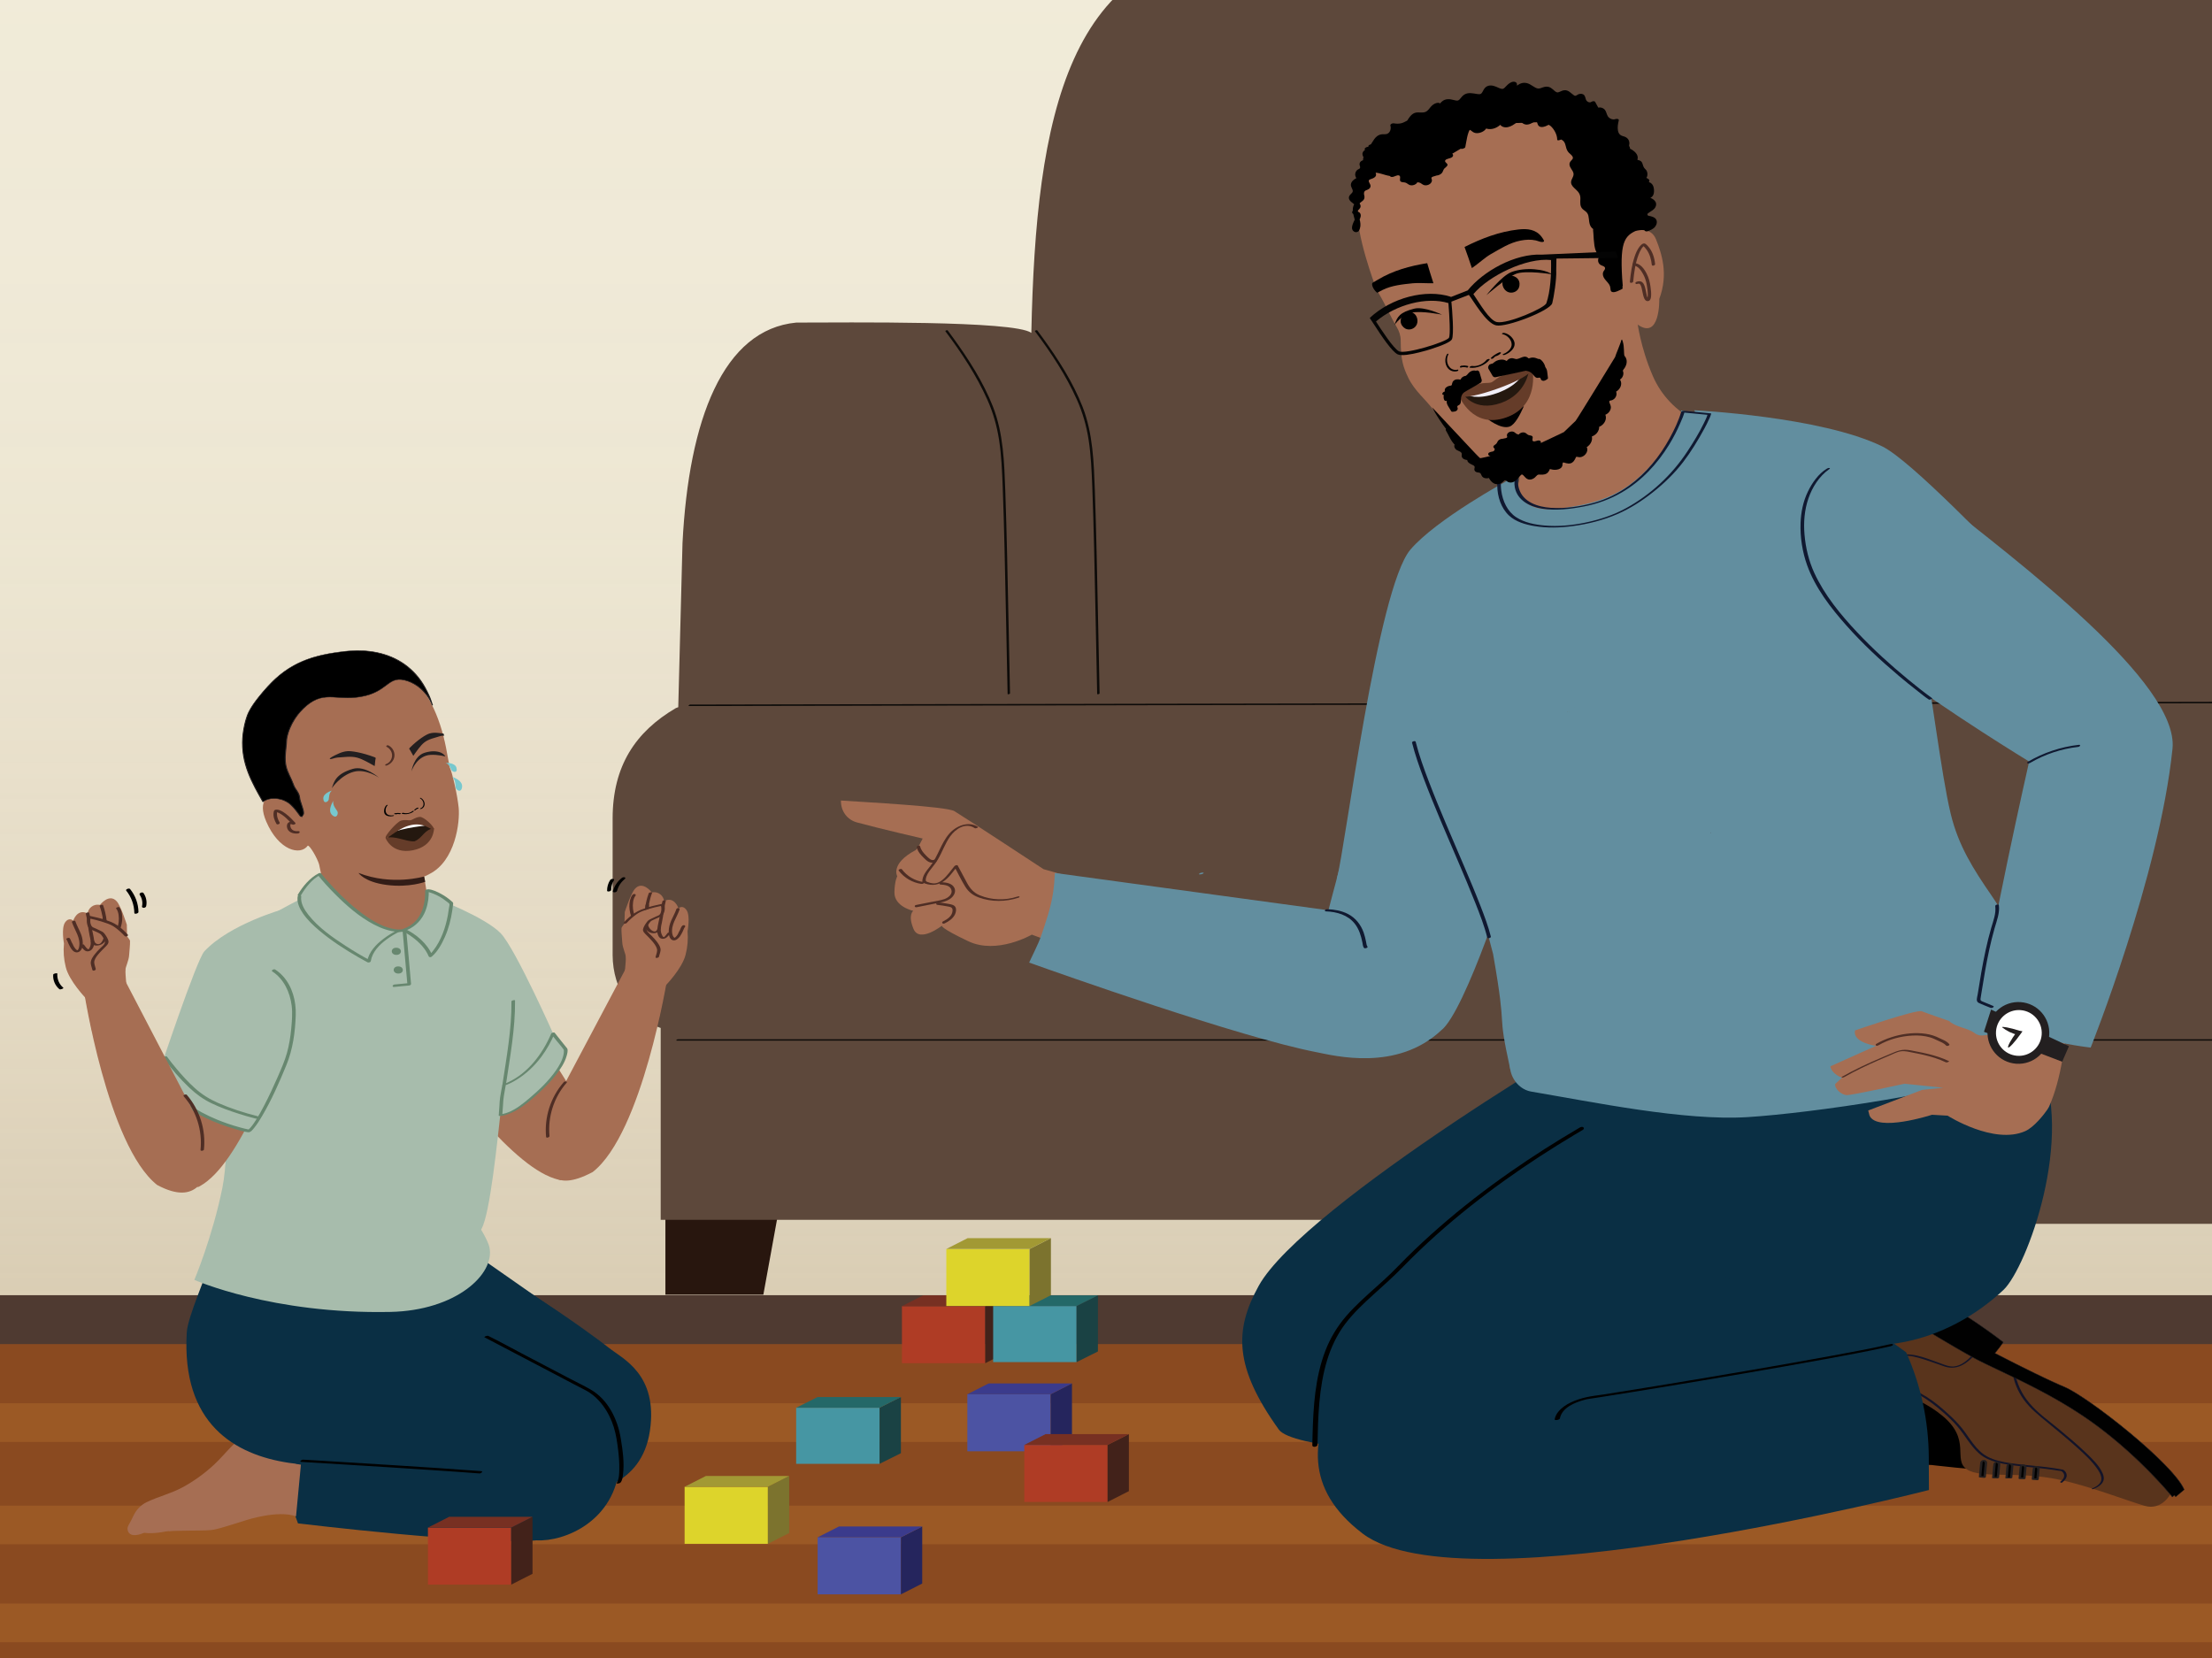 <?xml version="1.0" encoding="UTF-8"?>
<svg xmlns="http://www.w3.org/2000/svg" xmlns:xlink="http://www.w3.org/1999/xlink" viewBox="0 0 1334 1000">
  <rect x="0" y="0" width="1334" height="1000" fill="#333333" stroke="none"/>
  <defs>
    <style>
      .cls-1 {
        fill: none;
      }

      .cls-2 {
        fill: #131429;
      }

      .cls-3 {
        fill: #040404;
      }

      .cls-4 {
        fill: #a7bcac;
      }

      .cls-5 {
        fill: #246868;
      }

      .cls-6 {
        fill: #101931;
      }

      .cls-7 {
        fill: #5e3527;
      }

      .cls-8 {
        fill: #ddd42b;
      }

      .cls-9 {
        fill: #010101;
      }

      .cls-10 {
        fill: #25255d;
      }

      .cls-11 {
        fill: #e8b48f;
      }

      .cls-12 {
        fill: #653c29;
      }

      .cls-13 {
        fill: #231f20;
      }

      .cls-14 {
        fill: #331d17;
      }

      .cls-15 {
        fill: #f1eef7;
      }

      .cls-16 {
        fill: #af3c25;
      }

      .cls-17 {
        fill: #4f3a31;
      }

      .cls-18 {
        fill: #745245;
      }

      .cls-19 {
        fill: #67876f;
      }

      .cls-20 {
        fill: #1a4244;
      }

      .cls-21 {
        fill: #a66e53;
      }

      .cls-22 {
        fill: #0a2f44;
      }

      .cls-23 {
        fill: url(#linear-gradient);
        opacity: .5;
      }

      .cls-24 {
        fill: #b3b2ab;
      }

      .cls-25 {
        fill: #7c732e;
      }

      .cls-26 {
        fill: #fff;
      }

      .cls-27 {
        fill: #77c8ce;
      }

      .cls-28 {
        fill: #59341c;
      }

      .cls-29 {
        fill: #8a4a20;
      }

      .cls-30 {
        fill: #0d0b09;
      }

      .cls-31 {
        fill: #42221a;
      }

      .cls-32 {
        fill: #513835;
      }

      .cls-33 {
        fill: #9b5925;
      }

      .cls-34 {
        fill: #3b3b8c;
      }

      .cls-35 {
        fill: #f2ebd1;
      }

      .cls-36 {
        fill: #4696a3;
      }

      .cls-37 {
        fill: #24180f;
      }

      .cls-38 {
        fill: #628e9f;
      }

      .cls-39 {
        fill: #4c53a3;
      }

      .cls-40 {
        stroke: #000;
        stroke-miterlimit: 10;
      }

      .cls-41 {
        fill: #a29934;
      }

      .cls-42 {
        fill: #5d483b;
      }

      .cls-43 {
        fill: #28160e;
      }

      .cls-44 {
        fill: #825639;
      }

      .cls-45 {
        fill: #eb9944;
      }

      .cls-46 {
        clip-path: url(#clippath);
      }

      .cls-47 {
        fill: #4f2e25;
      }

      .cls-48 {
        fill: #773022;
      }
    </style>
    <linearGradient id="linear-gradient" x1="-4621.48" y1="6973.48" x2="-3562.05" y2="6973.48" gradientTransform="translate(-6313.62 4592.59) rotate(90) scale(1 -1)" gradientUnits="userSpaceOnUse">
      <stop offset="0" stop-color="#f0ebe0"/>
      <stop offset=".18" stop-color="#eee8dd" stop-opacity=".99"/>
      <stop offset=".33" stop-color="#e8e1d4" stop-opacity=".97"/>
      <stop offset=".46" stop-color="#ded4c5" stop-opacity=".93"/>
      <stop offset=".59" stop-color="#d0c2b0" stop-opacity=".88"/>
      <stop offset=".72" stop-color="#bdab95" stop-opacity=".82"/>
      <stop offset=".84" stop-color="#a78e73" stop-opacity=".73"/>
      <stop offset=".96" stop-color="#8d6d4d" stop-opacity=".64"/>
      <stop offset="1" stop-color="#83603d" stop-opacity=".6"/>
    </linearGradient>
    <clipPath id="clippath">
      <polygon class="cls-1" points="1457.03 1105.07 -95.64 1105.07 -37.99 842.23 1399.38 842.23 1457.03 1105.07"/>
    </clipPath>
  </defs>
  <g id="Layer_2" data-name="Layer 2">
    <polyline class="cls-35" points="1363.37 1012.13 1363.37 -44.34 -43.67 -44.34 -43.67 1012.13"/>
    <polyline class="cls-23" points="1363.37 1027.04 -43.67 1027.04 -43.67 -32.39 1363.37 -32.39"/>
    <polyline class="cls-17" points="-71.38 1050.05 1475.49 1050.05 1475.49 781.15 -71.38 781.15"/>
    <polygon class="cls-29" points="1457.03 1106.3 -95.64 1106.3 -37.99 810.64 1399.38 810.64 1457.03 1106.3"/>
    <g class="cls-46">
      <rect class="cls-33" x="-111.65" y="908.07" width="1610.81" height="23.31"/>
      <rect class="cls-33" x="-109.96" y="846.34" width="1610.81" height="23.31"/>
      <rect class="cls-33" x="-119.99" y="967.14" width="1610.81" height="23.31"/>
    </g>
    <polygon class="cls-43" points="401.29 684.88 477.79 684.88 460.36 780.84 401.29 780.84 401.29 684.88"/>
    <path class="cls-42" d="M1876.41,421.1l-1.44-.55-2.56-101.61c-3.78-76.69-24.52-132.34-68.63-136.66-30.03,0-131.62-1.39-141.74,6.39-2.8-133.22,11.67-239.49-205.93-239.49l-239.88.58c-2.56,58.8-9.54,117.41-18.2,175.62-10.86,73.01,10.41,145.59-.71,218.56-5.59,36.67,42.69,73.61,37.96,110.41-4.82,37.48-9.7,74.96-14.44,112.45-7.21,57.02-14.13,114.12-20.07,171.31h684.8v-118.84c17.05-5.58,28.9-24.01,28.99-45.09v-84.77c-.05-32.48-13.81-53.68-38.14-68.31Z"/>
    <path class="cls-42" d="M1237.78,735.69c.67-16.25,1.31-32.51,1.83-48.77,1.18-37.41,40.61-74.81,40.61-112.23l-8.92-605.66-516.17-1.42c-111.76.02-130.36,103.47-133.16,233.16-10.12-7.57-111.7-6.22-141.74-6.22-44.12,4.21-64.85,58.39-68.63,133.05l-2.56,98.92-1.44.53c-24.32,14.24-38.09,34.88-38.14,66.5v82.53c.09,20.52,11.94,38.47,28.99,43.9v115.7h839.33Z"/>
    <path class="cls-30" d="M408.27,627.63h49.35c3.67,0,7.35,0,11.02,0h140.23c6.5,0,13,0,19.49,0h62.58c7.33,0,14.66,0,21.99,0,7.55,0,15.09,0,22.64,0h23.04c7.84,0,15.68,0,23.52,0,8.03,0,16.05,0,24.08,0,8.13,0,16.26,0,24.38,0,8.29,0,16.59,0,24.88,0h25.12c8.48,0,16.96,0,25.44,0s17.23,0,25.84,0h293.25c8.93,0,17.86,0,26.79,0h26.54c8.83,0,17.67,0,26.5,0,8.73,0,17.46,0,26.19,0h26.08c8.57,0,17.14,0,25.7,0,8.47,0,16.94,0,25.41,0h25.21c8.25,0,16.49,0,24.74,0h24.47c7.98,0,15.96,0,23.94,0,7.83,0,15.66,0,23.49,0h23.11c7.5,0,14.99,0,22.49,0,7.35,0,14.7,0,22.05,0,7.12,0,14.24,0,21.37,0h40.97c6.48,0,12.96,0,19.44,0h18.82c6,0,12,0,18,0,5.77,0,11.54,0,17.31,0h106.44c2.95,0,5.91,0,8.86,0h29.75c.56,0,1.53-.84.56-.84h-39.31c-3.35,0-6.69,0-10.04,0h-11.02c-4.02,0-8.04,0-12.07,0h-12.97c-4.63,0-9.26,0-13.9,0h-14.86c-5.22,0-10.44,0-15.66,0h-33.85c-6.05,0-12.09,0-18.14,0h-18.79c-6.5,0-13,0-19.49,0h-41.06c-7.17,0-14.34,0-21.51,0h-21.99c-7.55,0-15.09,0-22.64,0-7.68,0-15.36,0-23.04,0-7.84,0-15.68,0-23.52,0h-24.08c-8.13,0-16.26,0-24.38,0-8.29,0-16.59,0-24.88,0h-76.4c-8.66,0-17.32,0-25.98,0-8.77,0-17.55,0-26.32,0h-26.39c-8.85,0-17.7,0-26.55,0h-214.8c-8.85,0-17.69,0-26.54,0-8.83,0-17.67,0-26.5,0h-26.19c-8.69,0-17.39,0-26.08,0h-25.7c-8.47,0-16.94,0-25.41,0-8.4,0-16.81,0-25.21,0h-24.74c-8.16,0-16.31,0-24.47,0-7.98,0-15.96,0-23.94,0h-23.49c-7.7,0-15.41,0-23.11,0-7.5,0-14.99,0-22.49,0-7.35,0-14.7,0-22.05,0-7.12,0-14.24,0-21.37,0h-20.76c-6.74,0-13.47,0-20.21,0-6.48,0-12.96,0-19.44,0s-12.55,0-18.82,0h-35.31c-5.48,0-10.95,0-16.43,0s-10.4,0-15.59,0h-14.8c-4.61,0-9.22,0-13.83,0h-84.41c-.56,0-1.53.84-.56.84h0Z"/>
    <path class="cls-30" d="M415.69,425.83c.21,0,.43,0,.64,0h1.89c1.04,0,2.09,0,3.13,0h4.31c1.83-.01,3.65-.01,5.48-.02h6.6c2.57-.02,5.14-.02,7.7-.03l8.81-.02c3.27,0,6.54-.01,9.81-.02,3.6,0,7.21-.01,10.81-.02,3.93,0,7.86-.01,11.79-.02l12.73-.02,13.7-.02,14.52-.03c5.12,0,10.24-.02,15.37-.03l16.18-.03c5.65-.01,11.31-.02,16.96-.03l17.8-.03,18.44-.03,19.13-.03c6.6-.01,13.19-.02,19.79-.04s13.61-.02,20.42-.04,14.08-.02,21.11-.04,14.39-.03,21.58-.04c7.37-.01,14.74-.03,22.11-.04s15.08-.03,22.61-.04c7.69-.01,15.39-.03,23.08-.04l23.52-.04,24.04-.04c8.1-.01,16.2-.03,24.31-.04l24.65-.04,24.96-.04c8.42-.01,16.83-.03,25.25-.04s17.08-.03,25.62-.05c8.57-.02,17.14-.03,25.71-.05,8.63-.02,17.27-.03,25.9-.05,8.69-.02,17.37-.03,26.06-.05,8.73-.02,17.45-.03,26.18-.05,8.8-.02,17.6-.03,26.4-.05,8.78-.02,17.56-.03,26.34-.05l26.37-.05c8.79-.02,17.58-.03,26.37-.05,8.78-.02,17.56-.03,26.33-.05l26.39-.05,26.17-.05c8.68-.02,17.36-.03,26.05-.05s17.26-.03,25.89-.05c8.57-.02,17.13-.03,25.7-.05,8.49-.02,16.99-.03,25.48-.05s16.9-.03,25.35-.04,16.63-.03,24.94-.04,16.42-.03,24.63-.04c8.09-.01,16.19-.03,24.28-.04s15.93-.03,23.9-.04c7.87-.01,15.73-.03,23.6-.04,7.68-.01,15.37-.03,23.05-.04l22.58-.04c7.36-.01,14.72-.03,22.07-.04,7.18-.01,14.36-.03,21.54-.04s14.05-.02,21.07-.04l20.37-.04c6.58-.01,13.16-.02,19.74-.03l19.08-.03,18.39-.03c5.92-.01,11.83-.02,17.75-.03l16.91-.03,16.12-.03c5.1,0,10.2-.02,15.3-.03,4.82,0,9.64-.02,14.45-.03l13.64-.02c4.22,0,8.44-.01,12.66-.02l11.71-.02c3.58,0,7.16-.01,10.74-.02l9.73-.02,8.73-.02h7.62c2.17-.02,4.35-.02,6.52-.03h5.39c1.41-.01,2.82-.01,4.23-.02h3.04c.6,0,1.2,0,1.8,0,.18,0,.36,0,.55,0,.6,0,1.52-.9.54-.9-.21,0-.43,0-.64,0h-1.89c-1.04,0-2.09,0-3.13,0h-4.31c-1.83.01-3.65.01-5.48.02h-6.6c-2.57.02-5.14.02-7.7.03l-8.81.02-9.81.02c-3.6,0-7.21.01-10.81.02-3.93,0-7.86.01-11.79.02l-12.73.02-13.7.02-14.52.03c-5.12,0-10.24.02-15.37.03-5.39,0-10.79.02-16.18.03s-11.31.02-16.96.03l-17.8.03c-6.15.01-12.29.02-18.44.03s-12.75.02-19.13.03-13.19.02-19.79.04-13.61.02-20.42.04-14.08.02-21.11.04-14.39.03-21.58.04c-7.37.01-14.74.03-22.11.04-7.54.01-15.08.03-22.61.04-7.69.01-15.39.03-23.08.04l-23.52.04-24.04.04c-8.1.01-16.2.03-24.31.04l-24.65.04-24.96.04c-8.42.01-16.83.03-25.25.04s-17.08.03-25.62.05c-8.57.02-17.14.03-25.71.05-8.63.02-17.27.03-25.9.05-8.69.02-17.37.03-26.06.05-8.73.02-17.45.03-26.18.05-8.8.02-17.6.03-26.4.05s-17.56.03-26.34.05l-26.37.05c-8.79.02-17.58.03-26.37.05-8.78.02-17.56.03-26.33.05l-26.39.05-26.17.05c-8.68.02-17.36.03-26.05.05s-17.26.03-25.89.05-17.13.03-25.7.05c-8.49.02-16.99.03-25.48.05s-16.9.03-25.35.04-16.63.03-24.94.04l-24.63.04c-8.09.01-16.19.03-24.28.04s-15.93.03-23.9.04c-7.87.01-15.73.03-23.6.04s-15.37.03-23.05.04l-22.58.04c-7.36.01-14.72.03-22.07.04l-21.54.04-21.07.04c-6.79.01-13.58.02-20.37.04s-13.16.02-19.74.03l-19.08.03-18.39.03c-5.92.01-11.83.02-17.75.03l-16.91.03-16.12.03-15.3.03c-4.82,0-9.64.02-14.45.03l-13.64.02c-4.22,0-8.44.01-12.66.02l-11.71.02c-3.58,0-7.16.01-10.74.02l-9.73.02-8.73.02h-7.62c-2.17.02-4.35.02-6.52.03h-5.39c-1.41.01-2.82.01-4.23.02h-3.04c-.6,0-1.2,0-1.8,0-.18,0-.36,0-.55,0-.6,0-1.52.9-.54.9h0Z"/>
    <path class="cls-30" d="M624.2,199.85c9.65,12.83,18.68,26.52,25.26,41.21,3.48,7.78,5.79,15.91,7.08,24.33,1.4,9.13,1.79,18.37,2.16,27.59.5,12.61.82,25.23,1.13,37.85.36,14.81.66,29.63.96,44.44.26,13.08.51,26.17.8,39.25.03,1.33.06,2.66.09,3.99.01.45,1.46.17,1.45-.39-.29-12.65-.53-25.29-.78-37.94-.3-14.87-.6-29.75-.95-44.62-.31-13.13-.63-26.25-1.11-39.38-.63-17.14-1.11-34.75-7.45-50.93-5.83-14.86-14.71-28.64-24.02-41.53-1.07-1.49-2.16-2.96-3.26-4.43-.29-.39-1.69.1-1.35.57h0Z"/>
    <path class="cls-30" d="M570.18,199.85c9.65,12.83,18.68,26.52,25.26,41.21,3.48,7.78,5.79,15.91,7.08,24.33,1.4,9.13,1.79,18.37,2.16,27.59.5,12.61.82,25.23,1.13,37.85.36,14.81.66,29.63.96,44.44.26,13.08.51,26.17.8,39.25.03,1.33.06,2.66.09,3.99.01.45,1.46.17,1.45-.39-.29-12.65-.53-25.29-.78-37.94-.3-14.87-.6-29.75-.95-44.62-.31-13.13-.63-26.25-1.11-39.38-.63-17.14-1.11-34.75-7.45-50.93-5.83-14.86-14.71-28.64-24.02-41.53-1.07-1.49-2.16-2.96-3.26-4.43-.29-.39-1.69.1-1.35.57h0Z"/>
  </g>
  <g id="Layer_1" data-name="Layer 1">
    <path class="cls-38" d="M1180.08,409.42c-6.46,6.82-62.86-63.54-69.81-57.26l15.07,54.47s-67.27-46.3-79.95-85.89c-12.68-39.59-23.57-73.29-23.57-73.29,0,0,76.2,3.66,113.29,21.77,17.4,8.5,67.72,61.47,91.7,85.29-13.67,25.23-28.97,36.16-46.73,54.91Z"/>
    <path class="cls-21" d="M629.35,524.22s-48.28-31.73-53.78-35.01c-4.86-2.89-54.7-5.44-68.43-6.4h0c-.13,6.33,3.75,11.59,9.62,13.19,13.55,3.7,39.68,9.73,39.68,9.73,0,0-3.04,6.34-4.27,6.99-15.48,8.21-11.05,15.8-11.05,15.8,0,0-1.51,2.32-1.72,9.45-.26,8.92,11.38,11.37,11.38,11.37,0,0-3.47,2.37.16,10.96,3.63,8.59,17.1-2,17.1-2,0,0-1.28,1.23,15.98,9.4,17.26,8.17,38.25-4.01,38.25-4.01l42.39,15.7,11.34-41.97-46.65-13.2Z"/>
    <path class="cls-47" d="M552.89,511.09c.6,2.54,2.39,4.51,4.2,6.29.96.94,1.91,1.92,3.15,2.49s2.82.61,4.04-.08c.37-.21.79-.65.48-1.09-.29-.4-1-.39-1.4-.17-.84.47-1.79.07-2.53-.43-.9-.62-1.67-1.43-2.44-2.21-1.51-1.53-2.95-3.22-3.45-5.36-.23-.98-2.28-.44-2.05.55h0Z"/>
    <path class="cls-47" d="M541.99,525.09c3.26,4.34,8.25,7.25,13.62,8,.48.07,1.09-.03,1.45-.39.28-.28.26-.67-.2-.74-5.16-.73-9.84-3.52-12.97-7.68-.42-.56-2.4.14-1.9.81h0Z"/>
    <path class="cls-47" d="M552.81,547.15l11.01-2.19c3.12-.62,6.57-1.02,9.25-2.9,2.02-1.41,3.7-4.09,2.5-6.55-1.38-2.84-4.84-3.27-7.64-3.45-.46-.03-1.14.14-1.34.61-.18.45.17.78.61.81,2.37.16,5.73.45,6.56,3.18s-1.99,4.83-4.24,5.6c-2.57.87-5.35,1.23-8,1.75-3.02.6-6.05,1.2-9.07,1.8-1.29.26-.91,1.58.36,1.33h0Z"/>
    <path class="cls-47" d="M569.7,556.91c2.45-1.2,5.02-2.87,6.22-5.42.58-1.22.94-2.94.36-4.23-.68-1.5-2.5-1.77-3.94-2.06-2.1-.42-4.23-.74-6.36-.97-.48-.05-1.13.15-1.33.63s.18.83.63.88c2.1.23,4.18.54,6.25.95.75.15,1.61.25,2.25.68.73.49.73,1.41.65,2.2-.33,3.01-3.16,4.88-5.65,6.1-.39.19-.77.64-.48,1.07s1.01.35,1.39.16h0Z"/>
    <path class="cls-47" d="M613.46,540.77c-7.27,2.38-15.56,2.14-22.64-.82-3.54-1.48-5.72-3.96-7.54-7.27-1.94-3.52-3.8-7.09-5.69-10.64-.3-.57-1.66-.05-1.96.31-2.33,2.78-4.35,5.93-7.17,8.25-1.31,1.07-2.82,1.98-4.54,2.15-1.02.1-2.05-.04-3.03-.3-.46-.12-.92-.28-1.37-.45-.95-.37-1.35-.49-1.22-1.64.27-2.38,1.72-4.41,3.16-6.25s2.95-3.68,4.15-5.74c2.68-4.56,4.35-9.69,7.46-14,3.32-4.59,9.33-8.5,14.82-4.87.53.35,2.34-.47,1.92-.75-5.68-3.76-13.15-.7-17.25,3.95-5.08,5.77-6.78,13.64-11.54,19.65-2.27,2.86-4.96,5.83-4.8,9.72.04.09.1.14.2.17,4.14,2.04,8.62,2,12.51-.6,3.55-2.37,5.88-6.13,8.58-9.34l-1.96.31c2.15,4.02,4.14,8.17,6.51,12.06,1.99,3.28,4.68,5.33,8.27,6.63,7.69,2.78,16.17,2.65,23.91.13.26-.09.81-.37.58-.69s-1.09-.03-1.34.05h0Z"/>
    <path class="cls-38" d="M823.71,468.49c-7.95,23.86-22.57,80.51-22.57,80.51l-164.97-22.5c-.16,4.01-.51,8-1.1,11.97-1.35,9.15-4.4,17.76-7.36,26.48-1.2,3.53-5.47,12.14-7.06,15.59,17.79,6.37,127.02,45.11,173.37,54.07,10.59,2.05,48.35,11.91,75.13-13.2,14.3-10.87,43.35-98.97,43.76-107.67l-89.21-45.26Z"/>
    <path class="cls-38" d="M909.88,289.4s-43.77,23.76-59.33,42.12c-19.9,23.47-39.45,181.19-44.19,197.68-1.99,6.92,17.82,1.52,41.89,6.18,17.92,3.47,54.57,4.5,54.57,4.5h0l30.16-55.27-38-153.59,1.13-19.59,13.76-22.02Z"/>
    <path class="cls-6" d="M799.67,549.67c6.5.25,13.13,2.1,17.32,7.38,2.61,3.28,3.8,7.28,4.63,11.32.2,1,.28,2.57,1.03,3.36.57.59,2.64-.23,2.01-.88-.5-.52-.65-2.01-.83-2.88-.38-1.85-.79-3.68-1.42-5.46-1.7-4.85-4.91-8.93-9.53-11.3-3.82-1.96-8.14-2.7-12.4-2.87-.43-.02-1.24.15-1.43.61s.16.7.61.72h0Z"/>
    <path class="cls-21" d="M254.75,538.98c-1.86.26-2.78.35-4.64.53-7.66.73-15.55,1.42-23.25,1.38-11.88-.06-22.36-5.08-33.01-9.62,1.54,7.14,2.58,16.07.87,21.56l.64,2.05c20.93,21.83,33.2,34.41,83.36,8.23l-22.87-23.63-1.08-.5Z"/>
    <path class="cls-21" d="M271.15,462.56c-.6-3.31-1.31-7.14-2.19-11.76-.26-1.34-.54-2.62-.83-3.88-.21-.64-.36-1.29-.46-1.95-5.49-22.27-15.38-32.43-15.38-32.43-12.61-12.85-31.07-18.01-48.48-13.55-20.59,4.81-36.58,21.35-43.63,36.07-3.5,7.29-4.2,15.62-1.95,23.39,1.91,6.64,7.33,12.01,10.7,18.95-7.3,1.2-13.83,5.3-8.37,18.06,7.53,17.6,20.58,20.78,25.08,14.55,1.33-.04,5.69,7.54,6.81,11.31.09.29,4.29,20.5,4.37,20.8,10.93,4.58,30.55,2.18,42.65,2.45,7.59.17,7.99-1.02,15.54-1.75,1.83-.18,1.04-.99,2.87-1.24l-2.1-12.97c.51-.15.97-.21,3.15-1.45,15.73-7.84,18.52-31.39,17.69-39.95-.71-7.26-3.63-20.57-5.46-24.66Z"/>
    <path class="cls-14" d="M255.77,528.62s-19.36,5.76-39.56-2.15c0,0,3.4,5.47,16.96,7.25,13.56,1.78,23.28-1.91,23.28-1.91l-.69-3.19Z"/>
    <path class="cls-13" d="M265.75,453.86c-2.38-.89-5.46-1.15-9.63.12-6.69,2.04-7.98,11.24-7.98,11.24,0,0,2.25-7.29,8.81-9.47,3.16-1.05,8.88-.27,11.62.47-.2-.64-1.37-1.75-2.81-2.36Z"/>
    <path class="cls-47" d="M168.62,496.01c-.9-1.51-1.59-3.26-1.6-5.05,0-.47.03-.94.13-1.4.03-.14.08-.29.11-.43.02-.11-.07.18,0,.01l-.8.57c.2-.06-.37.05-.12.02.12-.01.34.03-.05,0,.09,0,.18,0,.27.02s.48.1.17.02c.13.03.26.06.38.1.34.1.8.3,1,.39,3.17,1.55,5.77,4.3,8.1,6.87l1.54-1.11c-.93-.42-2.08-.59-3.06-.28-1.39.44-1.81,1.73-1.63,3.06.44,3.17,3.77,4.18,6.55,3.89.43-.05,1.08-.3,1.13-.81s-.55-.67-.94-.63c-2,.21-4.09-.43-4.62-2.58-.08-.32-.12-.64-.1-.97.01-.17.06-.33.08-.5,0-.02.15-.32-.01-.16.07-.06.15-.03.27,0,.23.03.33.05.53.1s.4.13.6.21c.51.23,2.18-.41,1.54-1.11-1.78-1.96-3.67-3.87-5.78-5.48-1.13-.85-2.35-1.65-3.69-2.13-.65-.23-1.37-.4-2.07-.34-.2.02-.4.05-.59.13-.64.24-.77.71-.89,1.31-.5,2.49.41,5.05,1.67,7.17.45.75,2.41,0,1.88-.89h0Z"/>
    <path class="cls-13" d="M228.63,469.07s-8.5-7.53-15.88-5.35c-10.38,3.08-11.3,7.85-12.63,11.66,0,0,5.15-7.74,13.23-9.92,7.33-1.98,15.28,3.6,15.28,3.6Z"/>
    <g>
      <path d="M181.28,492.4c-.06-.1-.45-.48-.51-.58-1.56-2.39-4.92-6.67-7.47-8.08-1.17-.65-2.54-1.34-3.9-1.63-1.36-.29-2.83-.64-4.24-.52-2.02-.05-3.92.4-5.7,1.37-.29.21-.58.42-.87.63-8.44-14.82-16.87-29.63-9.56-51.71,2.11-6.36,9.57-14.52,11.83-17.11,13.73-15.55,28.18-19.66,46.6-21.87,21.34-2.57,40.79,4.63,50.27,24.66,2.29,4.83,1.54,3.41,3.03,7.77,0,0-3.6-10.86-15-14.64-11.4-3.78-11.25,5.47-25.44,8.94-16.44,3.96-23.86-3.8-35.57,6.04-10.69,9.01-11.92,20.36-11.92,20.36-.24,7.6-2.47,13.13,1.37,20.93.93,1.85,1.76,3.75,2.56,5.66.91,3.61,3.82,5.1,3.97,8.85.07,1.84,3.34,8.66,2.04,10.07-1.4,1.51.45,1.1-1.45.88Z"/>
      <path class="cls-13" d="M181.56,492.29c-.37-.52-.78-1-1.15-1.53-.47-.67-.97-1.33-1.48-1.97-1.11-1.4-2.3-2.76-3.64-3.93-2.95-2.56-6.96-3.57-10.79-3.42-2.24.09-4.34.8-6.14,2.11l.53-.05c-3.22-5.64-6.45-11.31-8.79-17.39-2.44-6.32-3.79-13.02-3.52-19.81.16-4,.85-7.97,1.94-11.83.47-1.68.99-3.35,1.75-4.93.71-1.47,1.55-2.88,2.46-4.24,1.74-2.62,3.7-5.09,5.74-7.48,1.74-2.04,3.5-4.07,5.38-5.98,4.76-4.85,10.25-8.95,16.39-11.89,5.77-2.77,11.98-4.47,18.26-5.61,6.53-1.18,13.19-2.06,19.84-1.74,6.1.29,12.19,1.52,17.8,3.97,5.51,2.41,10.46,5.99,14.43,10.5,2.13,2.42,3.96,5.08,5.51,7.9.84,1.53,1.58,3.11,2.31,4.69.37.81.73,1.62,1.01,2.46.36,1.09.7,2.18,1.07,3.27.06.17.65,0,.6-.16-.89-2.68-2.57-5.23-4.38-7.37-1.8-2.14-3.95-3.98-6.37-5.38s-5.38-2.57-8.28-2.8c-2.02-.16-3.98.24-5.77,1.18s-3.47,2.34-5.16,3.56c-2.34,1.69-4.83,3.1-7.54,4.09-3.52,1.28-7.3,1.92-11.04,2.12-2.96.16-5.91,0-8.86-.19-2.48-.16-4.97-.31-7.45-.06-6.12.62-11.21,4.2-15.26,8.67-3.68,4.06-6.47,9-7.88,14.31-.23.88-.48,1.79-.56,2.7-.15,1.75-.23,3.49-.41,5.24s-.37,3.33-.43,5c-.15,3.9.64,7.54,2.37,11.05.92,1.87,1.9,3.81,2.53,5.8.48,1.52,1.41,2.79,2.28,4.11.88,1.34,1.43,2.67,1.56,4.28.08.94.43,1.86.73,2.75.41,1.25.85,2.49,1.19,3.75.25.92.61,2.08.37,3.04-.12.46-.53.72-.72,1.14-.05.11-.18.42-.02.51s.48,0,.58-.15h0s0-.05-.02-.07c-.2-.21-.77-.22-1.02-.25-.16-.02-.7.24-.38.28.17.02.78.19.82.13l.58-.15c-.24-.15.4-.86.45-.93.22-.27.34-.53.38-.88.11-1.01-.2-2.07-.46-3.03-.34-1.22-.76-2.41-1.16-3.62-.29-.87-.63-1.77-.7-2.68-.13-1.58-.66-2.89-1.52-4.21-.82-1.27-1.73-2.48-2.23-3.91-1.35-3.84-3.66-7.33-4.53-11.34-.75-3.45-.43-6.95-.06-10.42.19-1.74.37-3.48.44-5.24.01-.32.05-.62.11-.93.72-4.14,2.48-8.15,4.74-11.67,1.94-3.02,4.35-5.74,7.1-8.04,2.31-1.93,4.92-3.54,7.84-4.36,5-1.4,10.29-.4,15.38-.28,6.43.15,13.12-.79,18.89-3.75,2.18-1.12,4.15-2.55,6.11-4.01,1.58-1.18,3.22-2.42,5.15-2.96,2.38-.68,4.89-.19,7.18.58,2.93.98,5.63,2.56,7.95,4.61,2.88,2.55,5.25,5.81,6.69,9.39.08.19.15.38.22.57l.6-.16c-.7-2.04-1.3-4.06-2.21-6.02-1.43-3.08-2.98-6.07-4.95-8.84-3.58-5.05-8.25-9.28-13.67-12.28-5.29-2.93-11.16-4.67-17.15-5.41-6.56-.82-13.09-.34-19.61.59s-12.8,2.23-18.88,4.53-11.74,5.6-16.72,9.8c-4.63,3.9-8.7,8.52-12.45,13.26-2.02,2.57-3.96,5.25-5.45,8.17-1.73,3.38-2.64,7.24-3.29,10.95-1.25,7.09-.85,14.33,1.12,21.25,1.83,6.42,4.86,12.39,8.1,18.2.79,1.42,1.59,2.82,2.39,4.23.09.16.43.03.53-.05,1.84-1.34,3.85-1.85,6.1-1.88,2.03-.04,4.17.3,6.05,1.1,1.53.65,2.92,1.47,4.14,2.6s2.22,2.28,3.21,3.52c.53.67,1.04,1.35,1.53,2.04.37.52.78,1.01,1.15,1.53.1.14.68-.06.56-.22Z"/>
    </g>
    <g>
      <path class="cls-9" d="M248.54,489.28c-1.29,1.13-3.58,1.5-5.29.94-.38-.12-1.43.34-.9.52,2.26.74,5.51.06,7.17-1.4.16-.15.1-.28-.16-.3-.27-.02-.65.09-.83.24"/>
      <path class="cls-9" d="M241.61,490.48c-1.1-.23-2.28-.2-3.41-.02-.16.03-.36.14-.45.28-.07.11-.07.22.07.26.58.17,1.26.13,1.86-.02.19-.05.43-.16.49-.35.06-.17-.14-.23-.29-.19-.49.13-1.02.16-1.5.02-.13.18-.25.36-.38.54,1.01-.17,2.06-.18,3.05.03.2.04.44-.08.57-.21.1-.1.19-.29,0-.34"/>
      <path class="cls-9" d="M237.24,491.69c-1.31.28-2.97.09-3.84-.73-1.32-1.24-1.02-3.95.37-5.29.15-.15.03-.26-.16-.25-.25,0-.5.16-.66.31-1.21,1.17-1.63,3.46-1.08,4.79.51,1.25,1.97,1.85,3.62,1.85.49,0,1-.05,1.49-.15.2-.04.54-.19.6-.37.06-.18-.14-.2-.32-.16"/>
      <path class="cls-9" d="M250.75,488.04c-.11-.13,0-.26.1-.29.35-.08.69-.26.93-.58.15.11.3.23.45.34-.68.25-1.33.65-1.85,1.22-.1.11-.3.1-.43.04-.1-.05-.23-.19-.13-.31"/>
      <path class="cls-9" d="M249.82,488.47c.59-.64,1.31-1.08,2.08-1.36.11-.04.28-.02.39.07.09.07.13.18.06.27"/>
      <path class="cls-9" d="M253.49,487.56c.84-.24,1.69-1.05,1.87-2.13.27-1.63-.74-3.25-2.02-3.93-.14-.07-.11-.22,0-.29.14-.09.34-.04.48.03,1.12.6,2.04,1.79,2.23,3.21.18,1.33-.4,2.43-1.32,3.05-.27.18-.57.34-.89.43-.13.04-.37.03-.47-.11-.1-.14,0-.24.12-.27"/>
    </g>
    <path class="cls-21" d="M381.32,576.75l-47.14,88.93c1.11,3.09,2.12,6.22,3.15,9.35,2.19,6.68-13.54,17.75-9.93,23.83,3.03,5.11,4.72,21.44,30.05,8.01,30.08-23.55,45.17-117.97,45.17-117.97l-21.29-12.15Z"/>
    <path class="cls-21" d="M348.64,663.7c-6.57-10.73-32.64-53.06-48.41-75.08-4.56,2.85-9.07,5.8-13.54,8.81-10.36,6.98-20.49,14.31-30.56,21.7-2.7,1.98-5.39,3.98-8.08,5.97,24.73,27.08,61.55,80.19,89.01,86.44.5.11,1.01.21,1.53.29-.71-2.41-1.17-4.88-1.35-7.4-1.01-14.43,6.42-27.61,11.39-40.73Z"/>
    <rect class="cls-7" x="151.43" y="751.7" width="70.4" height="26.53"/>
    <path class="cls-22" d="M137.9,786.39c0,21.85-7.1,68.82,58.42,73.95l-29.74-7.59-1.48,53.11s173.64-5.56,179.39-5.47c11.05.18,42.47-3.43,47.46-37.48,4.99-34.05-16.53-43.47-24.65-49.95-8.11-6.49-79.29-59.11-114.23-65.53l-105.26,27.01-9.9,11.96Z"/>
    <path class="cls-22" d="M136.93,820.32c10.71,19.48,33.37,60.21,58.62,70.67l-28.04-5.97,12.19,33.75s112.01,13.49,143.85,10.23c16.89.92,47.57-11.52,50.15-45.78,2.58-34.26-14.49-42.75-22.4-48.79-7.91-6.04-94.39-33.76-127.18-38.27l-78.72,11.68-8.47,12.48Z"/>
    <path class="cls-21" d="M171.65,877.37c-1.66-5.14-6.84-10.74-10.58-13.4-3.73-2.65-8.49-.56-9.76-.02-9.46,3.98-14.62,12.35-22.22,19.41-5.83,5.42-12.26,10.03-19.08,13.71-6.94,3.75-14.39,5.47-21.4,8.83-.05.02-.1.05-.15.07-3.48,1.66-6.33,4.63-8.08,8.38-.64,1.37-1.29,2.71-2,3.98-.98,1.75-2.01,3.05-1.16,5.21,1.58,3.98,7.52,1.82,9.27,1.08.32-.14.67-.17,1.01-.12,1.37.2,5.41.54,12.31-.82.67-.13,1.32-.21,1.96-.26.01.04.02.09.03.13,3.66-.48,19.68-.37,22.63-.56,4.69-.3,4.13.16,24.12-6.18,0,0,19.04-6.24,29.98-2.27l2.94-31.16s-8.18-.87-9.84-6.01Z"/>
    <path class="cls-22" d="M273.23,747.08l-1.3-5.92c-20.54,3.63-34.7-15.22-55.44-12.9-15.79,1.76-31.5,3.91-47.42,4.1-7.64.09-15.15-.2-22.64-1.84-4.68-1.02,8.22-2.37,3.57-3.49l-15.66,19.07-7.07,12.99c-2.38,9.48-14.07,34.83-14.64,44.55-6.45,110.06,128.24,74.74,128.24,74.74,0,0,6.92-31.37,9.93-38.82l6.85-14.43c3.28-.17,11.3-22.33,19.59-32.51,17.74-21.79,67.22,4.26,67.22,4.26l-71.25-49.81Z"/>
    <path class="cls-4" d="M136.71,627.16s2.19,65.56-2.55,89c-6.08,30.07-16.95,55.76-16.95,55.76,0,0,46.7,20.79,118.23,19.32,39.33-.81,63.14-22.58,59.74-38.92-.88-4.22-5.96-12.21-5.96-12.21l6.8-82.07-159.29-30.88Z"/>
    <path class="cls-4" d="M163.08,709.81c6.65,2.77,13.33,4.29,20.44,5.3,14.07,2.01,28.22,2.24,42.4,2.75,19.07.68,38.94,34.37,58.01,33.84l6.46-10.57c5.12-9.13,9.43-51.62,12.2-76.73,21.32-7.16,32.7-37.24,32.7-37.24,0,0-24.09-54.52-33.27-64.23-9.18-9.71-39.64-21.38-39.64-21.38,12.88,13.39-7.56,19.48-7.56,19.48-17.92,3.83-54.81-2.73-59.12-25.65,0,0-25.38,11.31-37.01,19.79-27.61,20.15-20.22,45.89-20.17,60.25.04,13.07,17.07,51.01,15.6,75.07,3.47,1.37,5.47,17.88,8.94,19.33Z"/>
    <g>
      <path class="cls-4" d="M304.03,654.26c2.74-18.42,5.68-31.92,5.49-50.54"/>
      <path class="cls-19" d="M305.11,654.09c2.51-16.86,5.65-33.55,5.5-50.67,0-.51-2.18-.15-2.17.58.15,17.03-2.98,33.64-5.48,50.41-.1.68,2.06.29,2.16-.33h0Z"/>
    </g>
    <path d="M292.15,806.53c5.41,2.84,10.82,5.67,16.23,8.51,9.88,5.18,19.76,10.36,29.64,15.54,4.89,2.56,9.74,5.2,14.67,7.68,8.74,4.4,14.66,13.41,17.49,22.53,1.43,4.6,2.1,9.41,2.66,14.18.43,3.67.72,7.37.65,11.07-.05,2.64-.08,5.9-1.48,8.26-.05.09-.26.32-.06.11-.37.39.34.36.57.35.48-.02,1.31-.21,1.67-.58,1.1-1.15,1.31-3.3,1.5-4.77.95-7.16-.16-14.69-1.3-21.75-1.88-11.6-7.65-23.55-18.19-29.61-4.01-2.31-8.23-4.31-12.33-6.46-9.79-5.13-19.57-10.26-29.36-15.39-6.55-3.44-13.04-7.05-19.68-10.32-.11-.05-.21-.11-.32-.17-.44-.23-1.17.02-1.59.17-.11.04-1.11.47-.76.66h0Z"/>
    <g>
      <path class="cls-4" d="M180.59,539.72s5.46-9.24,12.04-12.5c0,0,26.38,33.52,48.05,34.1,0,0-16.48,7.29-18.18,18.51,0,0-44.2-22.96-41.94-39.15"/>
      <path class="cls-19" d="M181.61,539.77c2.74-4.61,6.62-9.58,11.47-12.05l-1.45-.06c3.21,4.07,6.76,7.9,10.41,11.57,6.97,7.02,14.67,13.75,23.48,18.37,4.56,2.39,9.56,4.22,14.76,4.39l-.04-1.17c-3.15,1.4-6.17,3.27-8.91,5.34-4.53,3.42-8.96,7.96-9.92,13.79l1.95-.68c-4.99-2.59-9.84-5.52-14.56-8.56-8.19-5.29-16.67-11.18-22.77-18.9-2.47-3.12-4.91-7.09-4.37-11.25.12-.93-2.08-.57-2.18.24-.48,3.67,1.2,7.17,3.23,10.11,2.71,3.95,6.26,7.3,9.91,10.37,7.25,6.1,15.27,11.3,23.47,16.02,1.84,1.06,3.68,2.1,5.56,3.08.53.28,1.83.04,1.95-.68.91-5.57,5.17-9.91,9.54-13.12,2.48-1.83,5.17-3.5,7.99-4.76.67-.3.93-1.14-.04-1.17-9.52-.31-18.37-6.23-25.58-11.95-6.69-5.31-12.79-11.38-18.41-17.81-1.18-1.35-2.35-2.71-3.46-4.12-.3-.38-1.1-.24-1.45-.06-5.33,2.72-9.6,7.86-12.62,12.95-.55.93,1.64.78,2.04.11h0Z"/>
    </g>
    <g>
      <path class="cls-4" d="M257.47,537.38s1.43,18.44-13.91,23.5c0,0,12.06,5.71,16.08,15.6,0,0,10.53-8.87,12.54-31.67,0,0-3.89-3.96-9.48-6.25-5.6-2.29-5.23-1.18-5.23-1.18Z"/>
      <path class="cls-19" d="M256.38,537.67c-.02-.23,0,.14.01.33.01.44.01.89,0,1.33-.03,1.49-.17,2.97-.42,4.44-.69,4.18-2.27,8.31-5.12,11.51-2.03,2.27-4.62,3.91-7.5,4.89-.69.23-1.35,1.01-.44,1.44-.39-.19.25.13.38.2.48.25.96.52,1.43.79,1.52.88,2.99,1.86,4.4,2.92,3.93,2.96,7.5,6.68,9.42,11.27.28.67,1.32.59,1.8.18,3.59-3.04,6.11-7.67,7.97-11.9,2.24-5.08,3.65-10.51,4.45-15.99.12-.85.23-1.71.33-2.57.07-.6.38-1.62.07-2.17-.18-.32-.65-.62-.92-.86-1.85-1.65-3.9-3.1-6.08-4.28s-5.14-2.71-7.77-2.86c-.69-.04-2.34.29-2.03,1.33.28.97,2.46.38,2.17-.58.11.36-.77.9-.81.8-.02-.04.2.02.43.06.44.08.88.23,1.31.36,2.7.88,5.26,2.11,7.61,3.7.85.57,1.68,1.19,2.47,1.84.42.34,1.18.79,1.45,1.27s-.13,1.72-.22,2.43c-.19,1.52-.42,3.03-.7,4.53-1.4,7.51-4.06,15.15-8.79,21.25-.57.73-1.16,1.44-1.8,2.1-.18.19-.39.36-.56.55-.18.21.17-.14-.03.03l1.8.18c-2.96-7.11-9.67-12.76-16.54-16.03l-.44,1.44c5.29-1.79,9.55-5.35,12.04-10.38,1.76-3.57,2.63-7.59,2.79-11.55.03-.86.04-1.73-.02-2.58-.07-.95-2.25-.44-2.17.58Z"/>
    </g>
    <g>
      <polyline class="cls-4" points="241.02 561.39 243.89 561.12 246.79 593.64 237.8 594.5"/>
      <path class="cls-19" d="M240.91,562.13l2.87-.27-.98-.45c.85,9.5,1.7,19.01,2.55,28.51.12,1.34.24,2.67.36,4.01l1.2-1.03c-3,.29-5.99.57-8.99.86-1.17.11-1.71,1.63-.22,1.48,3-.29,5.99-.57,8.99-.86.54-.05,1.25-.4,1.2-1.03-.85-9.5-1.7-19.01-2.55-28.51-.12-1.34-.24-2.67-.36-4.01-.04-.4-.69-.48-.98-.45-.96.09-1.91.18-2.87.27-1.18.11-1.71,1.62-.22,1.48h0Z"/>
    </g>
    <ellipse class="cls-19" cx="239.02" cy="573.72" rx="2.16" ry="2.75" transform="translate(-342.07 794.23) rotate(-88.16)"/>
    <ellipse class="cls-19" cx="240.17" cy="584.98" rx="2.16" ry="2.75" transform="translate(-352.21 806.27) rotate(-88.16)"/>
    <g>
      <path class="cls-4" d="M333.49,623.29l7.57,9.49s3.03,10.49-24.22,32.41c-9.23,7.43-14.97,7.28-14.97,7.28.03-1.8.34-3.32.39-5.11.06-1.88.18-3.78.44-5.63.24-1.73,1.02-5.75,1.32-7.47,0,0,18.65-5.48,29.46-30.97Z"/>
      <path class="cls-19" d="M332.47,623.7c1.13,1.42,2.26,2.84,3.4,4.26,1.33,1.66,2.9,3.29,4.05,5.08.18.29,0-.1.08.15.04.16.05.34.06.51.05.73-.04,1.45-.18,2.19-.67,3.52-2.56,6.77-4.57,9.67-4.4,6.35-10.12,11.77-15.99,16.75-3.89,3.29-7.92,6.58-12.7,8.5-1.04.42-2.16.79-3.24.99-.17.03-.35.06-.52.08-.11.01-.49.11-.23.03-.09.03-.23.01-.33.01l.65.26c.06-1.98.34-3.94.42-5.92.07-1.68.2-3.37.45-5.03.36-2.39.85-4.75,1.27-7.13l-.95.63c2.63-.78,5.13-2.14,7.45-3.56,5.78-3.56,10.79-8.33,14.85-13.76,3.29-4.4,5.95-9.23,8.11-14.27.25-.58-1.88-.35-2.16.31-5.18,12.13-14.04,23.93-26.34,29.47-.57.26-1.15.49-1.74.72-.15.06-.7.26-.26.1-.05.02-.11.04-.17.05-.27.08-.89.28-.95.63-.44,2.45-.95,4.89-1.31,7.36-.26,1.77-.37,3.56-.44,5.34-.07,1.89-.35,3.76-.41,5.65,0,.25.52.26.65.26,1.39.03,2.85-.38,4.17-.8,3.56-1.14,6.84-3.03,9.86-5.21,4.26-3.07,8.24-6.63,12.02-10.27,2.76-2.66,5.4-5.45,7.78-8.46,2.7-3.42,5.3-7.26,6.49-11.5.32-1.15.87-3.07.4-4.28-.13-.34-.49-.66-.71-.94-.87-1.09-1.74-2.18-2.61-3.27-1.44-1.81-2.89-3.62-4.33-5.43-.41-.52-2.5.22-2.03.81Z"/>
    </g>
    <path d="M181.86,881.71c8.67.51,17.34,1.04,26.01,1.57,17.79,1.09,35.58,2.21,53.36,3.4,9.3.62,18.6,1.26,27.89,1.97.94.07,2.65-1.26.97-1.39-17.35-1.31-34.72-2.44-52.09-3.54-15.35-.98-30.71-1.92-46.07-2.84-3.04-.18-6.07-.36-9.11-.54-.94-.06-2.65,1.29-.97,1.39h0Z"/>
    <rect class="cls-8" x="412.87" y="896.7" width="50.23" height="34.4"/>
    <polygon class="cls-25" points="463.1 931.11 475.95 924.58 475.95 890.17 463.1 896.7 463.1 931.11"/>
    <polygon class="cls-41" points="412.87 896.7 425.72 890.17 475.95 890.17 463.1 896.7 412.87 896.7"/>
    <rect class="cls-39" x="493.09" y="927.18" width="50.23" height="34.4"/>
    <polygon class="cls-10" points="543.32 961.58 556.17 955.05 556.17 920.65 543.32 927.18 543.32 961.58"/>
    <polygon class="cls-34" points="493.09 927.18 505.94 920.65 556.17 920.65 543.32 927.18 493.09 927.18"/>
    <rect class="cls-39" x="583.39" y="840.89" width="50.23" height="34.4"/>
    <polygon class="cls-10" points="633.62 875.29 646.48 868.76 646.48 834.36 633.62 840.89 633.62 875.29"/>
    <polygon class="cls-34" points="583.39 840.89 596.24 834.36 646.48 834.36 633.62 840.89 583.39 840.89"/>
    <rect class="cls-16" x="543.94" y="787.77" width="50.23" height="34.4"/>
    <polygon class="cls-31" points="594.17 822.17 607.02 815.64 607.02 781.24 594.17 787.77 594.17 822.17"/>
    <polygon class="cls-48" points="543.94 787.77 556.79 781.24 607.02 781.24 594.17 787.77 543.94 787.77"/>
    <rect class="cls-16" x="617.72" y="871.46" width="50.23" height="34.4"/>
    <polygon class="cls-31" points="667.95 905.86 680.8 899.33 680.8 864.93 667.95 871.46 667.95 905.86"/>
    <polygon class="cls-48" points="617.72 871.46 630.57 864.93 680.8 864.93 667.95 871.46 617.72 871.46"/>
    <rect class="cls-16" x="258.07" y="921.32" width="50.23" height="34.4"/>
    <polygon class="cls-31" points="308.3 955.72 321.15 949.19 321.15 914.79 308.3 921.32 308.3 955.72"/>
    <polygon class="cls-48" points="258.07 921.32 270.92 914.79 321.15 914.79 308.3 921.32 258.07 921.32"/>
    <rect class="cls-36" x="598.95" y="787.68" width="50.31" height="33.83"/>
    <polygon class="cls-20" points="649.26 821.52 662.13 815.09 662.13 781.26 649.26 787.68 649.26 821.52"/>
    <polygon class="cls-5" points="598.95 787.68 611.82 781.26 662.13 781.26 649.26 787.68 598.95 787.68"/>
    <rect class="cls-36" x="480.14" y="849.03" width="50.31" height="33.83"/>
    <polygon class="cls-20" points="530.45 882.86 543.32 876.44 543.32 842.6 530.45 849.03 530.45 882.86"/>
    <polygon class="cls-5" points="480.14 849.03 493.01 842.6 543.32 842.6 530.45 849.03 480.14 849.03"/>
    <rect class="cls-8" x="570.7" y="753.28" width="50.23" height="34.4"/>
    <polygon class="cls-25" points="620.93 787.68 633.78 781.15 633.78 746.75 620.93 753.28 620.93 787.68"/>
    <polygon class="cls-41" points="570.7 753.28 583.55 746.75 633.78 746.75 620.93 753.28 570.7 753.28"/>
    <path d="M1119.97,820.2c2.77-8.62,12-18.27,18.74-22.94,6.73-4.67,15.63-1.58,18.01-.79,17.69,5.84,27.7,19.27,42.16,30.35,11.08,8.49,23.21,15.62,36.02,21.18,13.02,5.65,26.89,7.93,40.02,12.92.09.04.19.07.28.11,6.51,2.47,11.95,7.16,15.41,13.21,1.26,2.21,2.54,4.38,3.92,6.42,1.91,2.82,3.89,4.88,2.44,8.52-2.68,6.7-13.78-.52-17.05-1.61-.61-.2-1.25-.24-1.87-.13-2.51.43-9.96,1.31-22.78-.4-1.24-.17-2.45-.24-3.63-.27-.02.07.02-.07,0,0-6.78-.52-43.53.21-48.99.13-10.76-.16-37.76-3.33-37.76-3.33,0,0-44.02-2.48-57.52,7.42l-21.11-50.62s30.94-11.54,33.71-20.16Z"/>
    <g>
      <path class="cls-28" d="M1309.01,900.93s-5.14,10.28-15.67,7.24c-10.52-3.04-32.8-11.79-51.26-15.72-25.63-5.47-47.21-.43-55.89-6.25-8.83-5.92,3.02-17.7-14.86-32.39-17.74-14.57-38.49-16.1-39.56-16.48-2.27-5.54,11.41-38.21,21.56-41.1,10.16-2.89,56.61,28.59,56.61,28.59l40.61,20.87,36.32,26.36,22.12,28.89Z"/>
      <path class="cls-2" d="M1192.1,813.8c-2.39,3.34-5.23,6.59-8.82,8.67-2.05,1.19-4.38,1.91-6.76,1.64-2.6-.29-5.19-1.51-7.65-2.36-7.89-2.76-17.32-7.08-25.66-3.58-4.7,1.98-7.88,5.97-10.27,10.34-.32.58,1.13.41,1.34.01,2.29-4.2,5.33-8.22,9.95-9.98,4.2-1.59,8.82-.75,13.01.41,5.23,1.45,10.29,3.46,15.44,5.18,3.93,1.31,7.74.87,11.34-1.17,3.84-2.17,6.89-5.59,9.43-9.14.37-.51-1.08-.38-1.34-.01h0Z"/>
      <path class="cls-2" d="M1131.4,834.46c9.27.55,18.25,2.52,26.44,7.06,4.99,2.76,9.44,6.29,13.73,10.03,3.12,2.72,6.15,5.57,8.86,8.7,4.62,5.33,7.86,11.77,13.23,16.47,3.09,2.7,7,4.26,10.92,5.29,4.84,1.27,9.83,1.84,14.79,2.36,6.45.67,12.92,1.21,19.33,2.19.89.14,1.78.28,2.66.43.55.09,1.41.09,1.91.32.33.15.64.53.87.79,1.61,1.95.27,3.98-1.41,5.37-.76.62.41,1.07.95.62,1.39-1.15,2.93-2.72,2.67-4.69-.14-1.08-.84-2.06-1.69-2.71-.37-.28-.59-.32-1.09-.41-1.61-.31-3.22-.57-4.84-.81-3.15-.47-6.31-.84-9.48-1.17-5.62-.59-11.27-1.02-16.86-1.85-4.72-.71-9.6-1.68-13.85-3.95-6.96-3.72-10.55-11.12-15.3-17.07-2.35-2.95-5.01-5.64-7.78-8.19-4.25-3.91-8.69-7.7-13.58-10.79-9.12-5.75-19.3-8.36-29.98-8.99-.68-.04-1.49.96-.51,1.01h0Z"/>
      <path class="cls-2" d="M1223.45,831.14c-2.82-1.45-5.64-2.9-8.46-4.35-.27-.14-1.47-.02-1.4.45.86,5.99,3.17,11.63,6.66,16.58,4.07,5.77,9.6,10.03,15,14.48,5.88,4.84,11.78,9.67,17.44,14.78,4.29,3.87,8.7,7.9,12.03,12.66,1.16,1.66,2.35,3.6,2.56,5.66.32,3.23-2.84,5.18-5.44,6.25-.94.39-.06.67.53.43,2.38-.98,5.22-2.43,6.14-5.03.52-1.45.14-3.03-.44-4.4-2.01-4.71-6.14-8.62-9.75-12.12-5.43-5.26-11.24-10.11-17.06-14.92-5.85-4.85-12.28-9.37-17.22-15.18s-7.94-12.29-8.98-19.56l-1.4.45c2.82,1.45,5.64,2.9,8.46,4.35.4.2,1.61-.39,1.36-.52h0Z"/>
      <g>
        <path class="cls-45" d="M1217.34,828.82l.31-.06-.34-.18c.01.08.02.16.04.23Z"/>
        <path class="cls-13" d="M1217.23,829.16c.09-.02.18-.03.27-.05h.04c.07-.02.13-.03.2-.05l.19-.06.16-.08c.07-.03.13-.08.18-.13.03-.02.06-.05.08-.09.02-.03.03-.06.03-.09,0-.03,0-.06-.02-.08-.02-.05-.06-.08-.12-.09-.1-.05-.2-.1-.3-.16l-.04-.02-.13-.03c-.08-.01-.17-.01-.25,0-.06,0-.13.01-.19.03-.1.02-.19.04-.29.08l-.16.08-.13.09c-.06.04-.1.08-.12.14-.03.04-.04.08-.03.13.01.08.02.16.04.23.02.05.05.08.09.1.05.04.11.06.18.06.08.01.17.01.25,0,.1,0,.19-.02.29-.05l.19-.06c.11-.04.21-.1.3-.16l.1-.09c.05-.05.07-.11.06-.18-.01-.08-.02-.16-.04-.23l-1.31.52c.1.05.2.1.3.16l.04.02.7-.67c-.09.02-.18.03-.27.05h-.04c-.1.02-.2.04-.29.08-.09.03-.18.06-.26.11-.07.03-.13.08-.18.13-.05.04-.08.08-.1.14v.09c.02.06.07.11.14.13l.13.03c.11.01.23.01.34,0Z"/>
      </g>
      <g>
        <path class="cls-45" d="M1201.87,823.15l1.45,1.14c.89-1.13,1.7-1.95,2.2-2.42-.49-.32-1.03-.67-1.59-1.04-.54.53-1.27,1.31-2.06,2.31Z"/>
        <path class="cls-13" d="M1201.31,823.56c.48.38.97.76,1.45,1.14.31.24.94.07,1.16-.21.68-.86,1.41-1.67,2.2-2.42.18-.17.17-.47-.04-.61-.53-.35-1.06-.69-1.59-1.04-.36-.23-.88-.07-1.16.21-.74.72-1.42,1.5-2.06,2.31-.2.25-.15.57.18.67s.8,0,1.02-.27c.64-.81,1.32-1.59,2.06-2.31l-1.16.21c.53.34,1.06.69,1.59,1.04l-.04-.61c-.79.75-1.52,1.56-2.2,2.42l1.16-.21-1.45-1.14c-.48-.38-1.76.31-1.12.82Z"/>
      </g>
      <g>
        <path class="cls-45" d="M1194.13,819.61c.89-1.05,1.76-2.18,2.58-3.35l-.22-.16c-.44-.27-.89-.55-1.35-.84-.78,1.1-1.59,2.16-2.43,3.15l1.41,1.2Z"/>
        <path class="cls-13" d="M1194.8,819.61c.91-1.08,1.77-2.2,2.58-3.35.05-.07.1-.21,0-.28-.53-.38-1.11-.71-1.66-1.06-.18-.11-.49-.05-.67,0-.2.05-.45.15-.58.33-.77,1.08-1.57,2.14-2.43,3.15-.06.07-.09.21,0,.28.47.4.94.8,1.41,1.2.24.21.69.11.95,0,.14-.06.64-.34.39-.55-.47-.4-.94-.8-1.41-1.2v.28c.85-1.01,1.66-2.07,2.42-3.15l-1.25.34c.51.32,1.04.62,1.47.93v-.28c-.81,1.15-1.67,2.27-2.58,3.35-.22.26.19.4.38.39.34,0,.73-.12.96-.39Z"/>
      </g>
      <g>
        <path class="cls-9" d="M1158.46,786.22s-6.7,8.11-5.77,8.68l-.68,1.47c5.84,3.59,26.01,15.92,38.79,22.84,3.9,2.11,9,4.52,14.91,7.32,13.71,6.48,32.48,15.36,50.37,27.35,3.2,2.15,6.32,4.35,9.25,6.55,24.53,18.41,41.27,38.14,44.81,42.45l1.16-1.13c.54.66.82,1.02.82,1.02,0,0,1.72-1.44,3.28-2.75h0c.14-.12.27-.23.41-.34.56-.47,1.07-.9,1.45-1.22-6.79-15.86-58.14-56.08-72.19-61.95-.89-.37-1.84-.78-2.83-1.21-.41-.18-.85-.38-1.27-.57-.65-.29-1.29-.58-1.98-.89-14.75-6.72-35.89-17.7-35.89-17.7,0,0,1.45-1.71,3.02-3.81h0s.03-.04.05-.07c.67-.89,1.36-1.84,1.97-2.76-21.79-16.86-44.88-29.37-44.88-29.37l-4.77,6.08Z"/>
        <path class="cls-13" d="M1158.31,786.23c-.97,1.17-1.91,2.37-2.83,3.58-.67.89-1.34,1.8-1.95,2.73-.39.59-.96,1.32-1.08,2.03-.03.18.05.31.03.44-.07.44-.45.97-.64,1.38,0,.01,0,.02,0,.03,3.65,2.24,7.31,4.47,10.97,6.68,5.33,3.22,10.68,6.4,16.06,9.53,5.2,3.02,10.42,6.04,15.8,8.73,6.26,3.13,12.63,6.03,18.94,9.06s12.85,6.29,19.15,9.68c7.03,3.78,13.94,7.81,20.64,12.17,6.9,4.5,13.53,9.38,19.91,14.59,5.71,4.66,11.22,9.55,16.55,14.64,4.17,3.99,8.22,8.1,12.14,12.34,2.43,2.62,4.8,5.29,7.1,8.03.29.35.58.7.87,1.05.05.06.25-.02.29-.06.39-.38.77-.76,1.16-1.13l-.29.06c.28.34.55.68.82,1.02.05.07.24-.03.29-.06,1.09-.92,2.19-1.83,3.28-2.75l-.3.05h0c.03.09.26-.02.3-.05.62-.52,1.24-1.04,1.85-1.56.01,0,.02-.02.01-.03-1.25-2.91-3.25-5.5-5.25-7.94-2.85-3.47-5.97-6.72-9.17-9.87-3.81-3.74-7.76-7.34-11.79-10.85-4.23-3.68-8.55-7.26-12.93-10.76-4.2-3.35-8.47-6.61-12.82-9.78-3.69-2.68-7.42-5.3-11.27-7.75-2.68-1.71-5.41-3.41-8.3-4.73s-6.05-2.63-9.04-4.01c-3.08-1.43-6.15-2.9-9.2-4.38-5.72-2.78-11.42-5.63-17.09-8.52-1.82-.93-3.64-1.85-5.45-2.79-.48-.25-.97-.5-1.45-.75-.09-.05-.26-.1-.34-.17-.1-.1-.09.06.02-.11.29-.45.7-.85,1.04-1.27.64-.8,1.27-1.6,1.89-2.42l-.29.06h0c.07.05.26-.01.3-.08.67-.94,1.37-1.87,2.02-2.83,0-.01,0-.02,0-.03-7.93-6.13-16.18-11.84-24.61-17.24-5.64-3.61-11.37-7.1-17.19-10.41-1.02-.58-2.05-1.16-3.08-1.72-.07-.04-.24,0-.29.06-1.59,2.03-3.18,4.06-4.77,6.08-.07.08.24.04.29-.02,1.59-2.03,3.18-4.06,4.77-6.08l-.29.06c3.32,1.8,6.59,3.73,9.83,5.67,7.8,4.67,15.46,9.59,22.91,14.8,2.48,1.73,4.94,3.5,7.38,5.3,1.28.95,2.55,1.9,3.81,2.87.26.2.88.49.82.89-.04.26-.49.72-.64.93-.41.58-.84,1.14-1.25,1.72l.3-.08h0c-.06-.05-.25,0-.29.06-.98,1.29-1.98,2.57-3.02,3.81,0,.01-.03.03,0,.05,2.51,1.31,5.04,2.59,7.56,3.88,5.59,2.84,11.2,5.65,16.84,8.39,3,1.46,6.01,2.9,9.04,4.31,3,1.39,6.04,2.68,9.06,4.02,2.81,1.26,5.45,2.89,8.04,4.54,3.73,2.37,7.37,4.9,10.95,7.49,4.23,3.06,8.38,6.22,12.47,9.45,4.32,3.41,8.57,6.92,12.74,10.51,4,3.45,7.92,6.98,11.72,10.65,3.28,3.17,6.49,6.43,9.45,9.91,2.16,2.54,4.31,5.21,5.83,8.19.11.22.36.57.39.82.03.3-.43.55-.66.74-.37.31-.74.63-1.12.94l.3-.05h0c-.03-.09-.26.02-.3.05-1.09.92-2.19,1.83-3.28,2.75l.29-.06c-.27-.34-.55-.68-.82-1.02-.05-.06-.25.02-.29.06-.39.38-.77.76-1.16,1.13l.29-.06c-1.9-2.32-3.88-4.58-5.89-6.8-3.65-4.04-7.42-7.97-11.3-11.79-5.15-5.07-10.5-9.96-16.02-14.62-6.35-5.36-12.94-10.44-19.82-15.1s-13.82-8.83-21-12.79c-6.52-3.6-13.16-6.97-19.86-10.23-6.35-3.08-12.76-6.03-19.1-9.12-5.59-2.73-11.01-5.77-16.4-8.88-5.54-3.2-11.04-6.47-16.52-9.77-3.93-2.37-7.86-4.75-11.77-7.15-.07-.05-.35-.16-.39-.23-.04-.08.11-.31.16-.41l.49-1.06s0-.02,0-.03c-.37-.27.43-1.42.58-1.67.62-1.04,1.34-2.02,2.07-2.99,1.01-1.35,2.05-2.68,3.12-3.98.07-.08-.23-.04-.29.02Z"/>
      </g>
      <g>
        <path class="cls-9" d="M1197.66,882.46c.05-.52-.21-1.01-.62-1.29-.18-.12-.39-.2-.62-.23-.75-.09-1.42.45-1.49,1.2l-.78,8.44c.88.12,1.79.21,2.74.29l.78-8.41Z"/>
        <path class="cls-13" d="M1198.38,882.38c.08-1.93-2.36-2.42-3.61-1.27-.56.51-.58,1.15-.65,1.84-.18,1.98-.37,3.96-.55,5.94-.05.59-.11,1.18-.16,1.77-.03.27.24.35.46.38.91.12,1.82.21,2.74.29.29.03.96-.15,1-.53.26-2.8.52-5.61.78-8.41.06-.65-1.41-.4-1.46.15-.26,2.8-.52,5.61-.78,8.41l1-.53c-.91-.08-1.83-.17-2.74-.29l.46.38c.25-2.73.51-5.47.76-8.2.02-.21.03-.42.12-.61.15-.32.34-.37.65-.19.36.21.55.62.53,1.03-.03.66,1.43.39,1.46-.15Z"/>
      </g>
      <g>
        <path class="cls-9" d="M1205.58,883.38c.05-.52-.21-1.01-.62-1.29-.18-.12-.39-.2-.62-.23-.75-.09-1.42.45-1.49,1.2l-.75,8.09c.9.03,1.81.05,2.76.07l.72-7.84Z"/>
        <path class="cls-13" d="M1206.3,883.28c.08-1.89-2.25-2.25-3.5-1.27-.62.49-.68,1.1-.74,1.81-.18,1.9-.35,3.8-.53,5.71-.05.57-.11,1.15-.16,1.72-.02.24.25.29.44.29.92.03,1.84.05,2.76.07.24,0,.98-.14,1.01-.49.24-2.61.48-5.23.72-7.84.05-.55-1.4-.27-1.45.19-.24,2.61-.48,5.23-.72,7.84l1.01-.49c-.92-.02-1.84-.04-2.76-.07l.44.29c.24-2.63.49-5.27.73-7.9.02-.26.05-.53.22-.76.03-.04.09-.08.11-.12.07-.11.14-.03-.01-.03.14,0,.28.04.4.11.39.22.61.68.59,1.12-.02.56,1.43.26,1.45-.19Z"/>
      </g>
      <g>
        <path class="cls-9" d="M1212.85,891.37l.65-7.06c.05-.52-.21-1.01-.62-1.29-.18-.12-.39-.2-.62-.23-.75-.09-1.42.45-1.49,1.2l-.68,7.33c.9.01,1.82.03,2.76.05Z"/>
        <path class="cls-13" d="M1213.58,891.17c.22-2.33.47-4.67.65-7s-3.94-2.04-4.18.03c-.13,1.17-.22,2.34-.32,3.52-.12,1.26-.23,2.53-.35,3.79,0,.08.23.1.25.1.92.01,1.84.03,2.76.05.33,0,.75-.08,1.02-.27.21-.15.21-.3-.08-.31-.92-.02-1.84-.04-2.76-.05l.25.1c.21-2.27.42-4.54.63-6.81.04-.42.04-.86.35-1.19.02-.02.11-.07.12-.1.04-.11-.34-.03-.17.06.12.07.28.07.41.15.27.16.47.41.57.71.07.22.08.44.06.67-.1,1.17-.22,2.34-.32,3.51s-.21,2.3-.32,3.44c-.02.18,1.41.04,1.45-.39Z"/>
      </g>
      <g>
        <path class="cls-9" d="M1221.43,885.23c.05-.52-.21-1.01-.62-1.29-.18-.12-.39-.2-.62-.23-.76-.09-1.42.45-1.49,1.2l-.61,6.61c.91.03,1.82.07,2.75.12l.59-6.42Z"/>
        <path class="cls-13" d="M1222.16,885.16c.08-1.69-1.82-2.39-3.16-1.65-.73.4-1,1.05-1.07,1.83-.15,1.58-.29,3.16-.44,4.74-.05.5-.09,1.01-.14,1.51-.02.26.24.42.47.43.92.03,1.83.08,2.75.12.32.02.95-.14.99-.56.2-2.14.39-4.28.59-6.42.06-.7-1.41-.48-1.46.13-.2,2.14-.39,4.28-.59,6.42l.99-.56c-.92-.05-1.83-.09-2.75-.12l.47.43c.2-2.18.37-4.37.6-6.55.02-.24.1-.63.37-.7.55-.15.93.67.91,1.09-.04.71,1.43.47,1.46-.13Z"/>
      </g>
      <g>
        <path class="cls-9" d="M1229.35,886.15c.05-.52-.21-1.01-.62-1.29-.18-.12-.39-.2-.62-.23-.75-.09-1.42.45-1.49,1.2l-.57,6.16c.91.07,1.82.15,2.74.24l.56-6.09Z"/>
        <path class="cls-13" d="M1230.09,886.09c.08-1.58-1.62-2.33-2.95-1.76-.8.35-1.2,1.02-1.28,1.85-.14,1.47-.27,2.94-.41,4.41-.05.49-.09.98-.14,1.47-.02.27.24.41.47.43.91.08,1.83.15,2.74.24.32.03.95-.15.99-.56.19-2.03.38-4.06.56-6.09.06-.7-1.41-.48-1.46.13-.19,2.03-.38,4.06-.56,6.09l.99-.56c-.91-.09-1.83-.17-2.74-.24l.47.43c.19-2.04.32-4.1.57-6.14.03-.22.11-.6.37-.67.55-.15.93.68.9,1.09-.04.71,1.43.48,1.46-.13Z"/>
      </g>
    </g>
    <ellipse class="cls-24" cx="948.38" cy="462.22" rx="23.99" ry="16.02" transform="translate(-55.58 137.96) rotate(-8.08)"/>
    <path class="cls-22" d="M1054.26,622.28l39.78,150.29-51.01,9.6,4.63,100.69s-261.2.56-276.41-20.63c-27.15-37.81-26.84-60.1-12.18-86.68,26.91-48.8,214.25-160.93,217.6-159.02l77.58,5.75Z"/>
    <path class="cls-21" d="M987.4,193.79s1.8,15.56,9.42,33.09c10.99,25.29,37.12,31.93,37.12,31.93l-83.46,82.61-47.45-26.61s14.24-21.67,13.28-27.06c-.96-5.38-16.84-39.03-16.84-39.03"/>
    <path class="cls-38" d="M1013.87,247.53l6.6,1.36c21.24,3.24,58.07,6.79,87.67,19.67,45.59,19.85,22.39,93.77,25,114.54,1.2,10.09-23.19,107.49.44,161.38,15.64,35.86,29.1,72.63,40.31,110.1l-58.58,24.06c-28.62,11.76-75.76-16.51-106.49-13.14l-98.05-20.71c-8.58-39.18-1.22-17.45-10.32-69.4l-40.67-154.59,9.75-78.07s20.18-20.12,20.96-24.29l23.19-36.6s-5.46,28.72,25.79,25c32.27-3.84,46.53-12.73,65.15-36.98,0,0,9.7-10.88,9.27-22.33Z"/>
    <path class="cls-38" d="M1227.03,596.71c-4.48-19.32-14.84-40.37-26.1-56.76-10.88-15.84-19.89-29.87-24.55-49.3-11.66-48.69-22.02-195.57-56.94-213.98-5.53-2.92-67.88-3.36-67.88-3.36,0,0-1.74-1.74-1.74-1.74,4.79,4.8-24.45,32.91-27.61,35.7-21.02,18.51-49.14,39.89-77.28,22.96l.18,6.48-3.4,34.85,13.17,94.66c-.17-.98,4.33,33.34,8.06,48.92,14,58.7,50.95,208.16,56.42,218.18,3.67,7.16,11.33,11.36,19.34,10.61,0,0,184.87-100.73,185.68-101.17,9.35-5.1,6.96-16.34,5.93-26.71,0,0,.09-4.69-3.3-19.31Z"/>
    <path class="cls-22" d="M1092.42,669.36l44.74,135.12,1.27,3.14,11.11,7.99c8.89,19.75,13.55,41.35,13.66,63.24l.09,19.81s-281.03,72.15-341.44,26.31c-36.43-27.65-29.81-58.5-16.51-85.87,24.24-49.86,205.03-182.87,211.17-183.07.08,0,.15.02.23.02l75.67,13.32Z"/>
    <path class="cls-22" d="M1229.37,638.65s-33.87,22.6-89.23-5.53c-17.76,11.69-36.51,21.85-55.56,31.33-35.76,17.79-72.67,33.23-107.94,51.9,26.71,23.93,75.45,65.23,106.61,82.91,40.75,23.44,90.96,10.77,125.18-21.48,13.8-13.42,43.38-92.48,20.94-139.14Z"/>
    <path d="M1139.85,810.71c-11.17,2.57-23,4.73-34.57,6.87-16.33,3.01-32.69,5.88-49.05,8.7-16.78,2.89-33.56,5.71-50.36,8.48-12.93,2.13-25.86,4.24-38.8,6.27-3.48.55-7.07.88-10.5,1.68-5.94,1.38-12.88,3.89-16.82,8.77-1.07,1.32-1.85,2.83-2.17,4.51-.17.91,2.98.39,3.15-.5,1.26-6.6,9.1-9.67,14.74-11.21.44-.12.88-.23,1.33-.34.14-.03.28-.06.42-.1.37-.09-.43.06-.1.02.67-.09,1.33-.2,2-.3,1.94-.29,3.87-.59,5.81-.89,12.31-1.92,24.6-3.92,36.89-5.94,16.5-2.71,32.98-5.48,49.46-8.3,16.44-2.82,32.87-5.68,49.27-8.68,12.22-2.24,24.46-4.48,36.6-7.14,1.01-.22,2.02-.45,3.03-.68.36-.08,1.57-.48,1.42-1.03s-1.44-.25-1.75-.18h0Z"/>
    <path d="M794.54,871.36c.35-17,.79-34.39,5.75-50.79,2.4-7.92,5.97-15.55,10.98-22.15,4.96-6.53,10.97-12.18,17.04-17.67,6.04-5.46,12.1-10.85,17.79-16.69,6.4-6.58,13.04-12.92,19.87-19.05,13.32-11.94,27.39-23.05,41.94-33.44,13.52-9.66,27.48-18.72,41.75-27.24,1.66-.99,3.33-1.98,4.99-2.95.57-.33.75-1.1.19-1.51-.64-.48-1.6-.14-2.2.21-14.28,8.37-28.27,17.25-41.84,26.73-14.74,10.29-29,21.29-42.55,33.11-6.93,6.05-13.69,12.3-20.21,18.78-3.09,3.07-6.06,6.26-9.2,9.29-2.92,2.83-5.95,5.54-8.98,8.26-6.18,5.54-12.43,11.07-17.88,17.35-5.45,6.28-9.73,13.35-12.71,21.11-6.17,16.06-7.24,33.54-7.7,50.57-.06,2.12-.1,4.24-.15,6.36-.03,1.54,3.08,1.04,3.11-.27h0Z"/>
    <path class="cls-38" d="M1218.89,591.04c8,5.26,10.18,20.25,10.63,28.12.14,2.4-3.12,3.99-4.03,6.22-1.31,3.19-4.44,5.19-7.39,6.98-16.78,10.17,15.77,4.64-2.41,12-35.4,14.33-123.65,27.01-161.76,29.39-38.12,2.38-92.84-9.02-130.5-15.4-6.57-1.11-11.68-6.95-12.66-13.54-1.06-7.18,4.14-8.91,10.85-11.67,17.92-7.39,52.04,4.58,69.95-2.81"/>
    <path class="cls-44" d="M991.46,193.1c.03.1.04.18.07.28,0-.13-.02-.23-.07-.28Z"/>
    <path class="cls-21" d="M944.76,269.44l-31.39,9.12-16.66,1.62c-1.56.55-13.67-13.08-15.42-14.74-5.4-5.15-12.46-11.91-16.76-18.03-4.61-6.56-11.3-11.35-15.32-19.75-2.94-6.15-4.46-10.64-4.48-22.25,0-2.95-.86-5.61-2.46-8.25-3.39-5.55-6.23-12.42-10.6-19.92-.34-.59-2.1-3.41-2.08-4.18,0,0-12.59-33.14-10.51-47.18,2.08-14.04,9.31-22.57,17.4-27.78,8.09-5.22,34.71-12.31,34.71-12.31l34.34-17.16,35.69,4.97,27.95,32.06,12.13,43.96,8.22,40.14"/>
    <path d="M969.98,149.81c.93,3.4,2.27,21.44,2.98,24.83l17.17-6.06c1.42-13.18,3.21-28.73,4.17-32.45,1.51-5.82-15.22-26.67-17.93-35.49l-.59-1.9c-2.58-8.47-15.03-19.15-33.29-28.58-31.43-16.23-30.36-16.88-65.74-2.33-2.43,1-4.83,2.1-7.12,3.25-21.66,10.9-40.8,16.84-49.02,40.71-5.93,17.21-3.71-2.69.33,6.6-5.62-19.1-4.08-2.33-2.86-5.2,7.15-16.78,17.38-4.77,22.7-7.45,4.64-2.34,8.75-2.24,9.57-2.19,5.95-.59,11.04-3.06,16.6-5.86,4.14-2.08,14.33-8.21,15.2-8.73,2.26-3.01-4.04-13.54,1.1-16.13,11.95-6.01,30.94-6.15,37.93-5.34,8.27.96,27.8,2.52,31.76,22.53"/>
    <path class="cls-21" d="M987.13,195.4c14.23,10.61,13.54-15.14,13.54-15.14,5.67-15.03,1.36-27.46-1.94-35.84-3.3-8.38-12.61-5.01-12.61-5.01-7.64,3.62-9.71,9.11-7.07,38.2"/>
    <path class="cls-40" d="M843.28,96.45c12.91-4.48,44.03-24.65,61.27-31.54,7.14-2.85,37.27,7.24,41.77,10.31,10.3,7.04.73,34.14,23.03,60.06,7.37,8.56,7.44-10.69,14.77-5.91,7.33,4.79,10.18,6.76,10.18,6.76-5.6-29.99-5.37-28.95-21.02-55.23-15.61-26.21-50.53-28.46-66.25-25.94-15.72,2.53-62.11,23-73.08,33.29"/>
    <path d="M907.3,167.65c1.61-1.72,4.23-1.65,5.92-.96.4.16,1.49.64,2.32,1.8,1.07,1.48,1.07,3.6.44,5.1-.85,2.01-3.07,3.09-5.14,2.89-2.81-.27-4.61-2.9-4.76-5.22-.02-.43-.08-2.23,1.22-3.62"/>
    <path d="M850.58,188.1c-2.33-.33-4.33,1.37-5.21,2.97-.21.38-.76,1.43-.68,2.86.1,1.83,1.42,3.47,2.86,4.25,1.93,1.03,4.33.48,5.82-.97,2.01-1.97,1.77-5.15.43-7.05-.25-.35-1.34-1.79-3.22-2.06"/>
    <path d="M869.61,189.78s-10.74-5.13-16.74-3.62c-8.75,2.21-10.25,4.89-11.88,9.83,0,0,4.12-6.02,10.33-7.41,5.93-1.33,18.29,1.2,18.29,1.2Z"/>
    <path d="M896.42,178.01s9.24-11.69,15.02-13.9c8.43-3.22,20.34-1.78,24.52,1.33,0,0-15.97-2.67-21.85-.24-5.62,2.32-17.68,12.81-17.68,12.81Z"/>
    <path d="M883.23,148.97c.72,2.02,1.44,4.05,2.17,6.08.55,1.54,1.7,5.1,2.26,6.64,4.41-3.03,8.1-6.53,11.05-8.2,5.85-3.31,11.68-7.14,18.34-8.4,3.19-.6,6.12-.76,9.19-.09.97.21,3.87,1.59,4.87.61.41-.4-1.27-2.6-1.45-2.83-3.41-4.44-8.41-5.02-14.05-4.37-11.48,1.32-22.07,5.37-32.39,10.56"/>
    <path d="M827.71,170.61s3.27-1.94,3.3-1.96c9.15-5.49,19.2-8.25,29.7-9.93.62,2.05,1.25,4.11,1.87,6.17.47,1.57,1.42,4.37,1.89,5.94-4.94.06-9.34-.32-12.45.01-6.16.65-12.67,1.26-18.26,4.05-.44.22-2.81,1.46-3.23,1.69-2.73-2.27-3.5-5.28-2.82-5.98Z"/>
    <path d="M919.01,244.97l-22.1,7.53s8.14,6.66,13.47,4.78c3.33-1.18,6.4-7.3,8.63-12.3Z"/>
    <g>
      <path class="cls-9" d="M887.91,220.73c2.96.46,6.64-1.19,8.59-3.67.43-.55,2.41-.86,1.8-.09-2.57,3.27-7.95,5.38-11.77,4.79-.38-.06-.41-.33-.06-.61.36-.29,1.03-.49,1.44-.43"/>
      <path class="cls-9" d="M899.13,215.86c1.39-1.4,3.11-2.49,4.93-3.3.27-.12.66-.14.92-.02.21.09.31.27.15.46-.68.81-1.71,1.41-2.73,1.75-.32.11-.77.17-1.05-.04-.26-.2,0-.48.24-.56.84-.28,1.63-.75,2.2-1.42.36.15.71.29,1.07.44-1.63.72-3.16,1.71-4.4,2.96-.25.25-.71.31-1.03.24-.24-.05-.55-.26-.31-.51"/>
      <path class="cls-9" d="M906.65,213.47c2.17-.83,4.4-2.71,4.88-4.78.73-3.12-2.18-6.53-5.49-7.19-.36-.07-.28-.36,0-.53.36-.23.88-.24,1.26-.16,2.88.58,5.56,3.26,6.05,5.77.45,2.35-1.09,4.65-3.49,6.22-.71.47-1.5.89-2.31,1.2-.33.12-.96.23-1.22.03-.26-.21,0-.44.31-.55"/>
      <path class="cls-9" d="M883.5,221.01c.03-.3-.25-.39-.42-.33-.59.22-1.25.27-1.9.03-.11.31-.21.62-.32.93,1.23-.29,2.56-.31,3.87.04.26.07.53-.13.66-.36.1-.17.15-.51-.11-.58"/>
      <path class="cls-9" d="M885.27,220.75c-1.47-.39-2.95-.35-4.33-.03-.2.05-.42.24-.49.48-.06.18-.02.39.17.45"/>
      <path class="cls-9" d="M879.06,222.92c-1.44.45-3.46.06-4.76-1.38-1.96-2.17-2.04-5.55-.83-7.8.13-.25-.05-.44-.27-.43-.29,0-.54.26-.67.52-1.05,1.97-1.24,4.62-.17,6.93,1.01,2.15,2.92,3.23,4.85,3.28.57.01,1.16-.05,1.7-.21.22-.07.57-.31.58-.61.01-.31-.23-.35-.43-.29"/>
    </g>
    <path d="M838.17,104.13c.68-1.1,2.06-1.86,3.36-2.55l1.32-.96c4.36-1.5,8.76-2.87,13.19-4.1,1.12-.31,2.28-.62,3.37-.53.12,0,.23.03.35.05,3.2-1.19,6.41-2.34,9.65-3.41l1.61-.1c1.44-.27,2.99-.53,4.16-.17,1.17.36,1.62,1.64.48,2.47-1.19.86-3.38.81-4.05,1.86-.73,1.16,1.6,1.75,1.33,2.93-.17.74-1.27,1.33-1.89,2.02-.74.83-.75,1.78-1.42,2.63-.68.87-2.04,1.52-3.28,1.59-1.19.5-3,.55-3.11,1.52-.03.26.11.49.21.72.36.92-.1,2.1-1.12,2.86-1.01.75-2.52,1.03-3.61.66-1.07-.36-1.7-1.24-2.81-1.53-.35-.09-.74-.12-1.13-.16-.21.39-.52.75-.92,1.04-1.01.75-2.51,1.03-3.61.66-1.07-.36-1.7-1.24-2.81-1.53-.93-.24-2.18-.08-2.79-.66-.98-.92.46-2.99-.87-3.6-1.21-.55-2.89.93-4.37.9-1.42-.03-1.91-1.51-1.23-2.62Z"/>
    <g>
      <path d="M993.19,138.47c1.31-.48,2.68-1,3.61-2.05.93-1.04,1.26-2.77.33-3.82-1.47-1.66-5.11-.88-5.55-3.05,1.09-2.6,5.48-3.09,5.68-5.91.16-2.28-2.6-3.47-4.82-3.99.92-1.66.89-.41,2.5-1.41,1.62-1,1.27-5.56-.2-6.76-1.66-1.36-1.85.22-1.8-1.93,1.26-.88-2.18-1.1-1.44-2.45s.75-3.24-.42-4.24c-1.4-1.2-1.58-2.37-2.1-4.15-.45-1.52-3.48-.85-2.96-2.35.94-2.72-2.18-4.98-4.8-6.17.95-1.18-.59-.97-.22-2.44.37-1.47-.03-3.25-1.33-4.02-.8-.47-1.78-.5-2.64-.83-3.56-1.37-3.26-6.45-2.31-10.14-2.46,1.03-5.62-.16-6.79-2.56-.55-1.13-.7-2.46-1.48-3.45-.78-.98-2.65-1.24-3.11-.07"/>
      <path d="M993.47,139.52c1.7-.63,3.51-1.3,4.68-2.77.98-1.23,1.47-3.13.53-4.53-.76-1.15-2.14-1.55-3.4-1.86-.54-.13-1.22-.21-1.7-.51-.14-.09-.29-.17-.38-.32-.07-.18-.1-.19-.09-.03.07-.14.16-.26.26-.37,1.7-1.7,4.7-2.48,5.3-5.09.78-3.36-3.19-4.87-5.73-5.49l.91,1.29c.45-.76-1.05,0-.25-.04.35-.01.69-.1,1.02-.21.75-.24,1.49-.67,1.99-1.29.82-1.03.95-2.49.87-3.75s-.38-2.64-1.25-3.6c-.47-.52-1.1-.9-1.76-1.1.03.01-.69-.2-.72-.14.5.57.73.68.68.35,0-.2,0-.41,0-.61l-.51.81c.78-.62,1.11-1.53.24-2.25-.28-.23-.69-.45-1.02-.61-.39-.18-.32-.02-.08-.41.69-1.12.59-2.93-.04-4.04-.37-.65-1-1.05-1.44-1.66s-.63-1.23-.83-1.91c-.38-1.29-.69-2.13-2.01-2.64-.33-.13-1.02-.15-1.26-.39-.15-.14.12.35.02,0-.06-.23.18-.77.19-1.04.09-3.06-3.23-5.01-5.62-6.13l.4,1.48c.46-.65.76-1.29.35-2.04-.14-.25-.32-.37-.36-.65-.07-.41.18-1.02.18-1.45,0-2.3-1.4-3.76-3.55-4.31-2.01-.51-3.02-1.52-3.37-3.6-.33-1.96.04-4.04.51-5.95.3-1.18-1.6-1.01-2.16-.8-1.27.48-2.83-.09-3.79-.97-1.18-1.08-1.31-2.67-2.01-4.03-1.22-2.38-4.98-2.94-6.34-.36-.79,1.49,2.2,1.57,2.83.38-.46.87-.35-.3-.02.26.1.17.47.41.59.59.36.54.51,1.21.72,1.82.44,1.26,1.03,2.34,2.09,3.19,2.08,1.67,4.82,1.85,7.25.93l-2.16-.8c-.78,3.13-1.36,7.54,1.27,10,.64.6,1.42,1,2.27,1.23,1.04.29,2.13.38,2.63,1.48.45,1,.04,1.84.07,2.85,0,.35.1.65.27.96.06.1.24.26.25.36.04.32.12-.18,0,0-.42.59-.27,1.17.4,1.48,1.51.71,3.41,1.76,4.1,3.38.53,1.22-.61,2.59.69,3.49.43.3.96.4,1.45.55.8.25.86.37,1.09,1.19.21.72.42,1.44.77,2.11.41.79,1.05,1.25,1.58,1.93s.55,1.63.29,2.43c-.19.59-.59,1.07-.41,1.73.13.46.49.79.86,1.05.17.12.37.21.55.32.41.24.52.51.57-.12.07-.96-.41,0-.49.35-.06.29-.02.68.02.97.07.55.26.94.79,1.17.37.16.69.11,1,.29.51.28.77.81.95,1.34.29.9.76,3.22-.07,4-.29.27-.81.15-1.21.27-.91.28-1.41.97-1.87,1.76-.4.69.37,1.16.91,1.29,1.63.4,5.33,2.04,3.26,4.16-1.5,1.54-3.8,2.05-4.86,4.09-1.19,2.29,2.27,3.12,3.76,3.52,1.11.29,2.21.71,2.06,2.09-.18,1.64-1.92,2.3-3.26,2.8-.58.22-1.4.69-1.19,1.44.18.68,1.18.87,1.76.65h0Z"/>
    </g>
    <g>
      <path d="M966.21,72.22c-.86-1.49-4.73-8.66-5.59-10.15-1.77,1.42-4.84.58-5.63-1.55-.4-1.06-.47-2.52-1.55-2.87-1.1-.36-2.07.85-3.19,1.15-2.5.65-4.09-3.24-6.68-3.37-1.62-.08-2.99,1.37-4.61,1.36-2.45-.02-3.85-3.25-6.29-3.5-1.68-.18-3.2,1.15-4.89,1.21-3.67.13-6.39-4.49-9.9-3.43-1.29.39-2.2,1.63-3.52,1.92-2.35.51.31-2.94-2.06-2.55-2.18.36-3.15,3.08-5.17,3.97-3.29,1.44-7.36-3.55-10.12-1.26-1.19.99-1.45,2.77-2.6,3.81-2.68,2.41-7.35-1.08-10.45.77-1.56.93-2.24,2.98-3.88,3.74-2.56,1.18-5.64-1.48-8.26-.44-2.08.83-2.92,3.68-5.1,4.24-1.52.39,1.64-2.43.09-2.18-2.64.43-3.66,3.81-6,5.12-1.96,1.1-4.39.52-6.63.66-2.24.14-5.55,5.64-4.94,7.8"/>
      <path d="M967.57,71.59c-1.93-3.35-3.67-6.8-5.59-10.15-.42-.72-1.83-.33-2.32.02-.86.63-2.04.14-2.71-.58-.86-.93-.7-2.36-1.46-3.36s-2.14-1.11-3.26-.78c-.71.21-1.27.78-1.95.99-.44.14-.64.03-1.11-.28-1.91-1.27-3.22-3.24-5.78-3.03-1.36.11-2.39.92-3.66,1.26-1.19.32-2.29-.98-3.11-1.68s-1.7-1.36-2.79-1.62c-1.55-.37-2.98.15-4.41.69-1.27.48-2.14.45-3.36-.16s-2.26-1.45-3.45-2.08c-2.36-1.24-4.74-1.19-6.98.29-.31.2-.6.44-.91.64l-.3.18c-.3.11-.18.2.37.25.03-.02.04-.46.05-.57.05-.75.09-1.5-.63-1.95-2.15-1.34-4.77,1.08-6.1,2.52-.72.78-1.35,1.6-2.49,1.4s-2.23-.81-3.29-1.26c-2.06-.87-4.38-1.27-6.29.2-1.19.92-1.52,2.3-2.36,3.47-.76,1.05-1.84.85-3.01.67-2.47-.38-5-1.03-7.35.24-1.26.69-2.01,1.82-2.93,2.88-1.04,1.2-1.95.97-3.39.59-2.7-.72-5.31-1.07-7.55.97-.87.79-1.48,1.85-2.39,2.6-.04.03-.58.32-.6.35l1.32.64-.02.06c.21-.15.45-.72.59-.95.42-.72.63-1.53-.32-1.9-1.12-.44-2.64.23-3.56.84-1.24.82-2.07,2.05-3.02,3.16-1.2,1.39-2.34,1.74-4.18,1.71-1.48-.02-3.06-.26-4.45.39-1.05.49-1.94,1.35-2.64,2.26-1.32,1.68-2.92,4.29-2.42,6.54.28,1.27,3.24.51,2.95-.79-.41-1.83,1.22-4.26,2.37-5.52.85-.94,1.05-.91,2.28-.88,1.66.04,3.34.14,4.95-.39,1.24-.4,2.28-1.13,3.17-2.07s1.53-2.04,2.49-2.86c.15-.12.41-.23.53-.37l.09-.05c.54-.13.27-.36-.83-.69,0,0-.28.48-.38.64-.32.51-.84,1.18-.41,1.77.56.79,1.98.4,2.68.11,1.19-.49,2.06-1.37,2.88-2.34.63-.75,1.3-1.82,2.38-1.84,1.35-.02,2.73.66,4.06.88s2.58.13,3.75-.41c1.3-.6,2.11-1.69,2.99-2.76.8-.97,1.43-1.39,2.69-1.3s2.57.45,3.86.59c2.61.29,5.03-.47,6.42-2.82.37-.62.61-1.36,1.06-1.93.24-.29.48-.47.59-.49.97-.13,2.24.66,3.09,1.03,2.21.97,4.54,1.65,6.79.39,1.11-.62,1.92-1.57,2.78-2.48.28-.3.89-.64,1.08-.97l.18-.08c-.1-.08-.22-.13-.36-.15-.02.04,0,.28-.02.35-.63,2.15,1.4,2.7,3.09,2.19.6-.18,1.15-.49,1.67-.83s1.06-.91,1.67-1.04c1.05-.22,2.23.62,3.05,1.13,2.06,1.29,4.1,2.68,6.66,2.39.66-.08,1.3-.28,1.92-.51.67-.24,1.47-.74,2.21-.67,1.09.11,2.08,1.29,2.87,1.94,1,.84,2.08,1.49,3.42,1.56.72.04,1.44-.12,2.12-.35.74-.25,1.49-.81,2.26-.95,1.1-.2,2.13.98,2.87,1.63.89.78,1.83,1.54,3.05,1.71.59.08,1.19.05,1.77-.1.33-.09,2.13-1.21,2.3-1.12-.05-.02.17.53.19.6.11.36.22.73.33,1.09.2.66.45,1.31.91,1.83,1.84,2.07,5.19,2.1,7.35.54l-2.32.02c1.93,3.35,3.67,6.8,5.59,10.15.61,1.06,3.44.01,2.71-1.26h0Z"/>
    </g>
    <g>
      <path d="M823.58,95.45c.3-.26.59-.53.86-.81,1.4-1.44,1.93-4.37.04-5.04,3.87.34,4.51-6.39,8.24-7.48,1.07-.31,2.22-.08,3.33-.23,2.88-.39,4.93-3.77,3.94-6.5,3.15.66,6.55,0,9.23-1.77l27.65.29c-10.33,5.73-20.3,13.33-30.5,17.93-4.91,2.22-9.86,4.63-13.7,8.41-2.8,2.75-6.74,5.01-9.59,7.91.15-4.24.28-8.48.5-12.72Z"/>
      <path d="M824.56,96.12c1.27-1.14,2.36-2.35,2.6-4.11.21-1.54-.4-2.78-1.83-3.39l-1.37,2.06c2.11.11,3.81-.87,5.05-2.54,1.1-1.48,1.87-3.55,3.39-4.67.99-.73,2.36-.35,3.51-.49,1.24-.16,2.42-.65,3.39-1.44,1.9-1.55,2.92-4.13,2.16-6.52l-1.99,1.46c3.74.71,7.52-.13,10.72-2.17l-1.11.41c8.08.09,16.15.17,24.23.26l3.42.04-.52-1.94c-7.72,4.3-14.94,9.41-22.59,13.82-7.11,4.09-15.33,6.61-21.45,12.25-3.3,3.04-7.15,5.44-10.33,8.61l2.73.32c.15-4.24.29-8.48.5-12.72.08-1.52-2.92-1.1-2.99.23-.22,4.24-.35,8.48-.5,12.72-.05,1.47,2.11.93,2.73.32,2.76-2.74,6.17-4.72,9.02-7.36s6.07-4.84,9.64-6.62,7.41-3.44,10.98-5.45,7.35-4.39,10.97-6.69c4.16-2.64,8.3-5.29,12.61-7.69,1.28-.71.9-1.92-.52-1.94-8.88-.09-17.76-.19-26.65-.28-.63,0-1.2-.07-1.79.2-1.25.56-2.28,1.27-3.66,1.57-1.46.32-2.93.27-4.4,0-.72-.14-2.3.49-1.99,1.46.56,1.76-.12,4.21-2.01,4.92-1.06.4-2.34.08-3.45.28-.95.17-1.84.55-2.6,1.13-1.3.98-2.15,2.41-3,3.77-.47.75-1.39,2.7-2.46,2.65s-3.08,1.31-1.37,2.06c.7.3.63,1.33.49,1.93-.22.96-.8,1.62-1.51,2.26-1.49,1.33.85,2.32,1.95,1.34Z"/>
    </g>
    <g>
      <path d="M879.38,76.49l32.65-15.02,33.09,8.37,21.12,32.35,1.69,29.63h0l9.15,42.26c-.94.4-1.87.79-2.81,1.19-.29.12-.61.25-.91.17-.76-.2-.69-1.27-.71-2.06-.05-1.83-1.51-3.25-2.73-4.61-1.22-1.36-2.33-3.26-1.58-4.93.39-.88,1.29-1.65,1.12-2.6-.22-1.24-1.9-1.41-2.97-2.07-1.68-1.02-1.7-3.88-.04-4.93,0,0-2.8-1.67-3.42-6.47-.62-4.79-.74-10.08-.74-10.08h0c-.38-.24-.74-.5-1.05-.81-2.25-2.33-.78-6.61-2.82-9.13-.92-1.13-2.41-1.71-3.23-2.91-1.56-2.3.05-5.58-1.02-8.15-1.2-2.88-5.52-4.33-5.21-7.44.15-1.52,1.47-2.75,1.54-4.27.12-2.65-3.53-4.99-2.24-7.31.45-.8,1.41-1.27,1.72-2.13.62-1.75-1.66-2.97-2.84-4.4-1.22-1.48-1.3-3.58-2.05-5.34-.76-1.76-3.07-3.25-4.51-1.99.12-3.17-3.98-10.47-6.9-9.23-1.44.61-3.14,1.91-4.31.87-.83-.74-.6-2.18-1.34-3.01-1.91-2.1-5.02,2.82-7.68,1.82-.72-.27-1.21-.94-1.87-1.34-1.49-.9-3.44-.21-4.91.74-1.47.95-2.88,2.17-4.61,2.36-1.74.19-3.75-1.41-3.13-3.04-1.41,1.5-2.89,3.04-4.82,3.77-1.93.73-4.43.36-5.53-1.38.31,2.92-3.6,5.27-6.03,3.62-.97-.66-1.84-1.81-2.99-1.61-.51.09-.94.45-1.3.83-1.64,1.66-2.48,8.48-2.97,10.77l-2.78-12.47Z"/>
      <path d="M879.94,77.04c9.54-4.39,19.07-8.78,28.61-13.16,1.35-.62,2.7-1.24,4.04-1.86l-1.48.21c10.22,2.59,20.44,5.17,30.66,7.76.68.17,1.36.37,2.05.52.02,0,.35.11.37.09-.61.76-.44-.59-.34-.03.08.44.69,1.05.93,1.42l1.68,2.57c3.56,5.46,7.13,10.91,10.69,16.37l5.02,7.68c.85,1.29,1.94,2.61,2.61,4,.1.21.02.12,0-.01.02.14.03.3.02.44-.02.78.09,1.58.13,2.36.17,2.98.34,5.95.51,8.93.33,5.72.65,11.43.98,17.15.15,2.68,1.05,5.39,1.61,8.01,2.47,11.41,4.94,22.81,7.41,34.22l.17.78.91-.94c-.67.28-1.34.56-2,.85-.2.08-.4.17-.6.25-.3.12-.27.11.09-.02.31,0,.38-.13.21-.38l-.04-.31c-.15-1.18-.13-2.07-.77-3.13-1.21-2-4.48-4.1-3.71-6.8.31-1.08,1.5-1.92,1.25-3.15-.18-.87-.99-1.33-1.74-1.66-1-.45-1.96-.71-2.34-1.86-.34-1.02-.14-2.23.76-2.88.38-.28.4-.64.01-.88.39.24-.21-.17-.3-.26-.36-.31-.69-.68-.98-1.06-1.07-1.4-1.59-3.14-1.84-4.87-.47-3.33-.66-6.72-.74-10.08l-.3.59h0c.15-.16.52-.55.2-.76-2.28-1.51-2.26-3.83-2.57-6.31-.13-1.02-.33-2.03-.84-2.94-.61-1.08-1.61-1.7-2.55-2.45-2.44-1.93-1.52-4.59-1.68-7.29-.14-2.31-1.58-3.75-3.2-5.23s-3-2.93-2-5.2c.46-1.03,1.13-1.95,1.14-3.13.01-1-.42-1.89-.92-2.74s-1.11-1.64-1.42-2.58c-.41-1.23.13-1.84.96-2.7,1.76-1.82.63-3.39-.92-4.85-1.18-1.11-1.86-2.17-2.31-3.74-.35-1.24-.6-2.55-1.4-3.6-1.61-2.13-4.48-2.33-6.56-.78l2.65-.2c.03-2.59-1.51-5.39-3.08-7.36-.73-.91-1.64-1.8-2.76-2.19-1.44-.49-2.81.01-4.11.65-.35.17-.85.55-1.21.44-.4-.12-.55-.7-.66-1.04-.24-.78-.35-1.62-1-2.19-.99-.88-2.54-.63-3.67-.21-1.3.49-2.34,1.46-3.6,1.99-.09.04-.4.11-.24.12-.43-.02-.79-.41-1.11-.67-.77-.64-1.51-1.07-2.51-1.19-2.27-.27-4.43.82-6.24,2.06-.83.57-1.96,1.61-3.03,1.35s-1.83-1.35-1.53-2.4c.16-.56-.76-.59-1.07-.57-.66.04-1.31.29-1.77.77-1.12,1.19-2.49,2.82-4.14,3.26-1.35.36-2.7-.33-3.47-1.42-.52-.73-2.9.05-2.85.96.06,1.08-.47,2.18-1.41,2.74s-1.75-.04-2.48-.64c-.94-.77-1.81-1.35-3.07-1.27s-2.55.72-3.37,1.73c-1.12,1.38-1.51,3.39-1.88,5.07-.42,1.91-.69,3.85-1.08,5.77l2.95-.6c-.93-4.16-1.85-8.32-2.78-12.47-.21-.93-3.17-.19-2.95.79.93,4.16,1.85,8.32,2.78,12.47.21.95,2.79.16,2.95-.6.4-1.97.68-3.96,1.12-5.93.24-1.08.51-2.18.92-3.21.14-.35.28-.7.49-1.01.13-.19.28-.32.43-.49-.43,0-.48.05-.16.18.18.09.34.2.49.33.95.71,1.7,1.41,2.91,1.61,1.14.19,2.37-.02,3.43-.44,2.05-.8,3.82-2.5,3.67-4.84l-2.85.96c1.39,1.97,4.12,2.23,6.3,1.72,2.82-.67,4.86-2.63,6.79-4.67l-2.84.2c-.46,1.62.79,2.93,2.27,3.41,1.84.59,3.84-.06,5.46-.97.83-.47,1.58-1.06,2.38-1.56,1.16-.73,2.09-1,3.25-.1,1.38,1.08,2.57,1.49,4.32,1.02,1.44-.39,2.62-1.25,3.9-1.99.18-.1.37-.24.57-.3-.48.15-.15-.1.06.24.49.8.56,1.73,1.02,2.54.93,1.62,3.11,1.23,4.57.65.41-.16.81-.37,1.21-.57.17-.09.36-.17.52-.26.78-.45.09.02-.1-.06.46.21.85.38,1.25.72,2.18,1.84,4.09,5.36,4.06,8.27-.01.95,2.34.03,2.65-.2-.58.44-.47-.06.02.28.25.17.53.29.76.49.37.31.71.7.94,1.12.62,1.1.77,2.43,1.16,3.62.33,1,.82,1.89,1.56,2.65s1.67,1.35,2.15,2.25c.63,1.17-.2,1.78-.94,2.6-.59.66-.97,1.38-.89,2.29.17,1.85,1.84,3.21,2.35,4.95.65,2.18-1.59,3.78-1.39,5.95.15,1.71,1.65,2.95,2.83,4.03,1.8,1.64,2.85,3.11,2.78,5.65-.07,2.28-.41,4.6,1.46,6.31.88.81,2.03,1.35,2.7,2.36s.82,2.23.95,3.37c.28,2.5.45,4.8,2.73,6.3l.2-.76c-.66.67-.25,2.31-.21,3.15.13,2.51.29,5.04.64,7.53s1.45,5.36,3.71,6.75v-.88c-1.88,1.37-2.13,4.41-.05,5.75.94.6,3.05.81,2.73,2.33-.15.69-.8,1.26-1.07,1.92s-.31,1.36-.17,2.03c.62,3.06,4.25,4.52,4.48,7.7.09,1.23.1,2.32,1.6,2.45,1.65.14,3.41-.97,4.88-1.59.33-.14,1.01-.47.91-.94-1.13-5.23-2.27-10.47-3.4-15.7-1.67-7.71-3.34-15.42-5.01-23.13-.26-1.19-.62-2.4-.75-3.6-.3-2.65-.31-5.37-.46-8.03-.24-4.3-.49-8.59-.73-12.89-.1-1.78-.2-3.57-.3-5.35-.05-.95,0-1.99-.17-2.93-.21-1.16-1.39-2.39-2.02-3.35-2-3.07-4.01-6.14-6.01-9.21-4.11-6.29-8.21-12.58-12.32-18.87-.25-.39-.52-1.04-.88-1.34s-1.21-.39-1.67-.51c-3.1-.78-6.2-1.57-9.29-2.35-7.21-1.82-14.41-3.65-21.62-5.47-.89-.23-1.51-.39-2.46-.03-.54.21-1.07.49-1.6.74-3.01,1.39-6.03,2.77-9.04,4.16-6.9,3.17-13.8,6.35-20.7,9.52l-1.31.6c-.37.17-1.21.6-.81,1.11.36.46,1.54.17,1.94-.01Z"/>
    </g>
    <g>
      <path d="M831.03,99.15c.69.83-.38,1.98-1.36,2.4-.99.42-2.26,1.03-2.13,2.09.08.66.72,1.14.81,1.8.26,2.01-3.93,1.51-4.44,3.47-.39,1.47,1.78,2.99.95,4.26-.4.6-1.23.67-1.91.93-1.16.45-1.97,1.69-1.91,2.94.04.93.52,1.86.26,2.76-.32,1.08-1.52,1.58-2.37,2.33-2.22,1.97-1.8,5.5-.99,8.36.8,2.85,1.76,6.11.16,8.61-2.51-1.11-.9-3.51.06-6.08.29-.78.76-1.49.92-2.3.17-.81-.09-1.81-.86-2.12-.38-.15-.85-.14-1.13-.43-.81-.83,1-1.65,1.69-2.59.86-1.18-.35-2.76-1.53-3.62-1.18-.86-2.63-2.02-2.26-3.43.32-1.25,1.93-1.82,2.28-3.06.39-1.4-1.03-2.69-1.12-4.15-.12-1.94,2-3.15,3.8-3.87-1.59-1.03-1.63-3.73-.07-4.81.63-.43,1.48-.67,1.77-1.38.43-1.05-.75-2.36-.14-3.31.51-.81,1.87-.62,2.45-1.38.93-1.21-1.12-2.78-.85-4.28.35-1.99,4.35-2.45,3.58-4.32"/>
      <path d="M829.67,99.75c.49.81-1.05,1.3-1.52,1.55-.7.37-1.45.84-1.84,1.55-.36.65-.27,1.26.05,1.9.2.4.76.99.39,1.41-.24.27-1.07.39-1.39.51-.63.23-1.25.49-1.79.89-1.14.83-1.42,1.99-.84,3.27.24.52.88,1.28.83,1.88-.03.4-.12.35-.52.48-.46.15-.91.31-1.32.56-1.39.83-2.29,2.26-2.12,3.9.09.95.63,2-.09,2.81-.57.64-1.41,1.01-2.01,1.62-1.16,1.18-1.65,2.79-1.68,4.42-.06,4.05,3.15,8.71.9,12.54l2.55-.68c-1.78-.89-.71-2.83-.13-4.21.58-1.41,1.77-3.16,1.43-4.75-.14-.67-.56-1.23-1.17-1.53-.76-.37-1.31-.19-.48-.93,1.18-1.07,2.14-2.12,1.3-3.77-.82-1.6-2.92-2.16-3.62-3.78-.66-1.52,1.38-2.36,1.97-3.55.76-1.54-.4-2.79-.81-4.23-.54-1.91,1.33-2.84,2.8-3.46.6-.25,1.27-.92.56-1.44-.91-.67-1.16-2.14-.62-3.12s2-1.12,2.54-2.24c.24-.49.22-1.01.12-1.53-.06-.33-.55-1.39-.39-1.68.12-.22,1.29-.46,1.54-.6.48-.27.93-.62,1.19-1.11.95-1.83-2.14-3.74-.19-5.2,1.16-.87,3.48-1.78,2.87-3.63-.37-1.12-3.31-.3-2.95.79.26.8-.69,1.12-1.25,1.48-.79.51-1.66,1.09-2.1,1.95-.53,1.05-.08,2.02.38,3,.16.34.64,1.08.46,1.47-.16.33-1.03.43-1.4.62-1.06.56-1.6,1.41-1.39,2.61.1.59.59,1.41.18,1.96-.33.45-1.22.67-1.65,1.07-1.72,1.61-1.53,4.3.34,5.68.19-.48.37-.96.56-1.44-2.22.92-5.38,2.72-4.55,5.61.38,1.31,1.67,2.62.57,3.89-.82.95-1.94,1.64-1.9,3.05s1.21,2.32,2.21,3.08c.68.52,1.49,1.12,1.79,1.97.32.9-.22,1.31-.83,1.85-.69.62-1.74,1.61-.89,2.55.43.48,1.19.36,1.61.78.65.64.15,1.8-.15,2.45-1.03,2.33-3.47,6.24-.26,7.85.76.38,2.1.07,2.55-.68,2.15-3.67.02-7.54-.56-11.31-.26-1.66-.29-3.69.85-5.06,1.14-1.36,3.11-1.85,3.09-3.94,0-.89-.46-1.77-.28-2.66.24-1.15.93-1.34,1.89-1.7,1.43-.55,2.51-1.66,1.84-3.24-.47-1.12-1.69-2.47-.09-3.09,1.1-.43,2.4-.7,3.19-1.67.41-.51.55-1.13.34-1.76-.34-1.01-1.24-1.63.07-2.29,1.41-.72,3.73-2,2.58-3.88-.55-.91-3.42.07-2.73,1.2h0Z"/>
    </g>
    <path class="cls-3" d="M975.8,155.52l-1.4-3.9-44.45,1.95h0c-16.38-.8-35.46,10.03-44.8,21.57l-10.26,4.03.05-.19c-15.14-4.86-35.77.54-48.89,12.78l.96,1.49h0c.04.1.22.3.42.61l.85,1.29c5.32,8.25,11.2,16.89,14.58,18.55,2.27,1.12,8.16.06,12.91-1.13,1.8-.43,3.42-.89,4.59-1.22,1.4-.41,13.81-4.07,15.22-6.66,1.42-2.59.2-17.95-.29-22.76l10.53-4.08c2.52,3.03,10.27,17.1,16.5,18.4,6.23,1.3,32.56-8.86,33.8-13.39.87-3.24,2.72-14.49,2.39-19.84l.13-7.08,37.17-.42ZM873.86,203.69c-1.63,2.57-26.25,10.12-30.18,8.19-3.32-1.64-10.91-13.4-13.76-17.82l-.07-.2c11.98-10.17,30.56-15.07,43.65-11.06.69,8.37,1.23,19.23.34,20.84l.02.04ZM932.59,182.82c-.76,2.86-23.44,12.75-29.86,11.41-4.46-.92-10.31-11.15-14.17-16.83,9.2-11.06,31.97-22.14,46.82-20.58.24,8.53-.34,18.85-2.79,26h0Z"/>
    <path d="M927.72,216.67c-1.23-.85-2.7-1.17-4.19-.98-.4.05-1.4.5-1.69.43-.25-.06-.6-.54-.83-.67s-.51-.22-.76-.27c-1.52-.34-2.85.58-4.23,1.03-.58.19-1.21.42-1.81.34-.66-.09-1.27-.43-1.94-.5-1.29-.14-2.51.32-3.33,1.32-.1.13-.19.25-.28.39-.13.22-.14.19-.03-.07-.31-.04-.67-.33-.95-.45-.63-.27-1.27-.37-1.95-.36-1.42.03-2.94.42-4.11,1.24-.37.26-.71.56-1.07.83-.22.16-.47.3-.68.48-.61.52-.3-.54.66.14-.93-.66-3.59.66-2.31,1.58,1.7,1.21,3.89-.9,5.17-1.8.52-.36,1.19-.59,1.83-.51.7.09,1.34.6,2.03.78,1.29.32,2.81,0,3.73-1.01.13-.14.46-.47.49-.65.21-.24.11-.23-.29.03l.32.09c.46.31,1.41.43,1.96.48,1.39.11,2.95-.47,4.22-.98.28-.11.67-.41.96-.42.31-.01.38.13.64.34.52.41,1.06.59,1.72.61.73.02,1.34-.28,2.04-.43.9-.21,1.64.07,2.39.58.94.65,3.6-.68,2.31-1.58h0Z"/>
    <path d="M889.36,223.46c-1.32-.11-2.61.47-3.53,1.39-.36.36-.67.76-1.02,1.14-.17.19-.36.35-.54.53-.06.07-.13.12-.22.15.21-.08.18-.08-.1,0-1.42.22-2.5.84-3.08,2.18-.04.16-.11.31-.2.45.7-.19.88-.28.56-.27-.14-.07-.51-.06-.66-.09-.74-.13-1.45-.24-2.2-.12-1.42.23-2.33,1.04-2.62,2.41-.08.35-.16,1.04-.38,1.17-.49.29-1.27.26-1.81.46-1.18.43-2.3,1.2-2.26,2.56,0,.03-.01.78.09.58-.09.17-.6.29-.79.42-.48.33-.84.71-.75,1.32.15,1,3.12.31,2.95-.79.03.21-.6.48.25.02.21-.11.41-.23.59-.38.4-.34.65-.74.65-1.29,0-.41-.2-.91.21-1.14s1.05-.2,1.5-.34c1.12-.35,2.12-.97,2.51-2.13.13-.38.23-.82.28-1.22.02-.11.06-.21.12-.31-.86.16-1.07.26-.63.31.2.09.52.09.74.13,1.24.19,2.52.17,3.63-.51.53-.33.87-.79,1.1-1.36.06-.15.37-.72-.1-.4.14-.1.54-.12.7-.16,1.06-.26,1.98-.79,2.73-1.58.34-.35.64-.74.97-1.09.04-.05.41-.36.42-.41.02-.12-.81.02-.26.07.61.05,1.62-.24,1.95-.81.35-.61-.3-.83-.8-.87h0Z"/>
    <path class="cls-12" d="M901.52,232.1c8.79-3.13,22.63-9.32,22.63-9.32,0,0,4.61,21.73-15.76,28.99-20.37,7.26-28.38-12.86-28.38-12.86,0,0,12.73-3.69,21.51-6.82Z"/>
    <path class="cls-37" d="M901.47,232.11c4.14-1.47,20.54-8.18,20.54-8.18,0,0-1.72,13.73-16.68,19.06-16.22,5.78-22.95-5.38-22.95-5.38l19.1-5.51Z"/>
    <path class="cls-15" d="M901.53,232.85c4.14-1.47,16.45-6.72,16.45-6.72,0,0-2.77,6.56-15.18,10.98-12.41,4.42-18.06,1.02-18.06,1.02l16.79-5.28Z"/>
    <path class="cls-12" d="M877.55,237.81c.4-.27,3.1-.25,5.07-1.17,3.29-1.53,5.06-3.27,7.45-4.36,4.08-1.85,7.4-.98,9.23-1.63,1.83-.65,3.85-3.43,8.19-4.57,2.54-.67,8.99-1.86,12.5-2.75,2.11-.53,4.19-2.26,4.67-2.3.66-.05,1.23,5.26-21.76,13.45-22.99,8.19-25.9,3.71-25.35,3.33Z"/>
    <path d="M897.71,222.5l2.43,4.17c.38.64,1.11.97,1.83.82,4.98-1.02,23.93-4.93,28.21-6.5.1-.04.25,1.92.35,1.87l.98-.43c1.5-.88-1.58-5.87-3.31-5.93-5.29-.17-9.91.02-12.7.33-3.49.38-13.03,1.75-16.9,3.16-1.02.37-1.44,1.58-.89,2.51Z"/>
    <path d="M892.35,224.95l1.24,4.2c.1.73-.19,1.44-.73,1.75-3.72,2.18-15.89,9.36-19.47,10.68-.09.03-.16.05-.25.06l-1.22.17c-1.43.19-1.78-3.44-.7-4.53,3.28-3.32,5.39-5.31,7.33-6.74,2.43-1.79,8.67-5.85,11.9-7.05.85-.32,1.76.39,1.91,1.47Z"/>
    <path class="cls-6" d="M1013.88,248.4c-1.6,5.47-4.15,10.77-6.87,15.76-6.09,11.16-14.31,21.34-24.66,28.82-6.31,4.56-13.36,8.06-20.85,10.19-8.36,2.37-17.53,3.68-26.23,3.1-7.76-.52-16.8-3.35-19.23-11.64-.46-1.57-.66-3.24-.54-4.87.23-3.04.57-7.02.83-10.35.05-.64.1-1.28.15-1.92.04-.53-1.89.17-2.07.36-2.73,2.82-5.45,5.63-8.18,8.45l-2.09,2.16c-.27.28-.71.59-.91.94-.5.9-.28,2.61-.27,3.59.09,6.49,2.26,13.41,7.1,17.94,4.02,3.77,9.85,5.43,15.15,6.33,7.71,1.31,15.64,1.07,23.37.02,9.13-1.23,18.36-3.56,26.82-7.23,7.7-3.34,14.86-7.96,21.43-13.16,6.74-5.34,13.01-11.37,18.24-18.22,4.78-6.27,8.99-13.14,12.74-20.08,1.04-1.93,2.04-3.88,2.93-5.89.39-.88.89-1.83,1.12-2.78.03-.12.08-.23.11-.34.07-.23-.21-.27-.38-.28-5.32-.51-10.63-1.03-15.95-1.54-.45-.04-1.19.09-1.54.41-.29.26-.34.48.14.52,5.32.51,10.63,1.03,15.95,1.54l-.38-.28c-.52,1.8-1.39,3.53-2.21,5.21-2.87,5.91-6.34,11.54-9.94,17.03-9.29,14.17-22.03,26.05-36.89,34.23-7.69,4.24-16.07,6.98-24.65,8.76-8.09,1.68-16.44,2.48-24.68,1.76-5.83-.51-12.06-1.73-17.04-4.98-5.36-3.49-8.21-9.86-9.02-16.04-.27-2.05-.35-4.16-.16-6.23.01-.15,0-.34.05-.49.04-.12-.13.19.03-.05.3-.45.81-.84,1.18-1.22,3.06-3.16,6.11-6.32,9.17-9.47.24-.25.48-.5.72-.74l-2.07.36c-.17,2.16-.34,4.32-.52,6.48l-.33,4.19c-.03.36-.06.72-.09,1.08,0,.12-.02.3,0,.14-.12,1.36-.07,2.71.2,4.06,1.58,7.84,9.12,11.6,16.41,12.75,8.37,1.32,17.09.24,25.34-1.35s15.77-4.38,22.86-8.51c11.84-6.9,21.39-17.19,28.5-28.83,2.52-4.13,4.75-8.43,6.66-12.88.94-2.19,2.02-4.51,2.59-6.84.03-.11.07-.21.1-.32.14-.49-1.98-.21-2.15.37Z"/>
    <path d="M898.71,274.97c.2-.1.38-.24.51-.41,2.56-3.28,2.41-4.6,3.89-5.52.34-.21.49-.41,1.59-.96,4.43-2.2,7.1-3.63,22.19.11.3.08,15.93-7.44,16.24-7.58l7.09-6.79c1.12-1.34,23.8-38.46,23.8-38.46.18-1.05,3.78-9.27,3.72-10.2.08-.08.16-.17.25-.24.03-.03.1-.09.17-.15.03.05.08.12.1.15.18.34.3.73.4,1.1.46,1.61.66,3.29.69,4.97.05,2.58.42,5.11.57,7.68.05.91.06,1.81.03,2.72-2.85,3.44-16.12,39.91-27,50.73-.77.51-3.19,2.15-10.11,5.12-12.99,5.59-25.9,9.88-40.33,10.45-3.76.15-7.35-1.37-9.79-4.1-6.97-7.77-22.4-25.08-29.07-37.94,6.27,6.65,19.58,20.93,28.71,30.64.28.29,5.45-1.12,5.91-1.14"/>
    <path d="M928.97,267.84c-.62.84-1.78,1.37-2.87,1.84l-1.13.69c-3.61.93-7.25,1.74-10.91,2.45-.92.18-1.88.35-2.75.21-.09-.02-.19-.04-.28-.06-2.66.75-5.33,1.48-8.01,2.13l-1.31-.03c-1.18.12-2.45.23-3.37-.14-.92-.37-1.2-1.43-.23-2.02,1.01-.62,2.78-.43,3.39-1.24.67-.89-1.18-1.52-.88-2.45.19-.59,1.11-.99,1.66-1.51.65-.62.72-1.39,1.31-2.03.6-.65,1.74-1.1,2.75-1.07,1-.33,2.46-.25,2.61-1.03.04-.21-.06-.4-.12-.6-.23-.76.22-1.69,1.09-2.23.87-.54,2.1-.67,2.96-.3.84.36,1.29,1.11,2.17,1.42.27.1.59.15.9.2.2-.3.47-.57.81-.78.87-.54,2.1-.67,2.96-.3.84.36,1.29,1.11,2.17,1.42.74.26,1.75.2,2.21.71.73.81-.56,2.38.47,2.96.94.52,2.39-.56,3.59-.44,1.15.12,1.44,1.35.82,2.19Z"/>
    <g>
      <path d="M873.36,259.06c1.84,3.03,2.93,6.47,5.57,8.83-1.1.77-.01,2.51,1.2,3.07,1.21.56,2.82,1.1,2.93,2.43.04.46-.14.93-.09,1.39.15,1.46,2.1,1.79,3.56,1.74-.71,1,.53,2.24,1.67,2.69,1.14.44,2.59,1,2.62,2.22.02.6-.36,1.2-.17,1.77.4,1.19,2.36.59,3.31,1.4.55.47.63,1.28.99,1.91.75,1.29,2.92,1.35,3.75.12,1.01,2.35,3.01,5.16,5.41,4.3,1.49-.54,2.49-2.43,4.05-2.23.97.12,1.66,1.04,2.6,1.3,3.18.89,4.77-5.67,7.95-4.76,1.7.48,2.41,3,4.18,3.06,1.67.05,2.49-2.13,4.03-2.78,1.68-.71,3.97.49,5.27-.79.56-.55.71-1.4,1.13-2.07.97-1.52,2.81-.22,4.62-.21,3.23.02,2.85-2.18,2.85-2.18.24-2.33,1.44-2.52,3.73-2.02.76.17,1.53.55,2.28.36,1.85-.47,1.79-3.73,3.66-4.11.69-.14,1.37.19,2.07.29,2.52.35,4.35-3.43,2.52-5.19,2.78-.81,4.41-4.31,3.23-6.96,2.84.07,5.28-3.02,4.56-5.76,3.28-.09,5.4-4.65,3.34-7.21,2.36.15,4.42-2.53,3.67-4.77-.39-1.15-1.33-2.47-.56-3.41.51-.62,1.44-.59,2.21-.83,1.86-.59,2.57-3.31,1.25-4.74,3.23-.16,4.74-5.2,2.15-7.12,2.53-.19,3.66-4.12,1.63-5.64,3.22-1.09,4.1-6.1,1.46-8.22l-25.83,49.93-8.34,7.35s-33.35,13.52-40.71,12.56c-7.36-.96-29.72-25.7-29.72-25.7Z"/>
      <path d="M872.03,259.68c1.79,3,2.96,6.41,5.57,8.83l.14-.97c-1.03.93-.81,2.27.04,3.25.94,1.09,2.56,1.15,3.48,2.19.57.65.14,1.42.26,2.19.1.63.46,1.15.98,1.51,1.11.77,2.57.83,3.87.81l-1.22-1.09c-1.14,2.16,1.38,3.28,2.93,4.02.44.21,1.01.47,1.19.96.2.52-.14,1.08-.14,1.61-.01.94.6,1.54,1.44,1.81s1.91.06,2.4.87c.55.91.62,1.78,1.64,2.35,1.65.94,4.12.43,5.29-1.05l-2.64.03c1.2,2.7,3.4,5.76,6.79,4.9.72-.18,1.38-.53,1.98-.97.35-.25,1.18-1.26,1.6-1.28.5-.03,1.39.87,1.84,1.06.59.25,1.23.36,1.87.31,2.56-.22,3.9-2.41,5.5-4.1.73-.77.95-1.07,1.82-.27.93.86,1.58,2.02,2.86,2.43,1.45.47,2.99-.11,4.1-1.07.52-.45.94-1.07,1.5-1.48.62-.46,1.33-.29,2.07-.26,1.62.07,3.33-.14,4.43-1.47.34-.41,1-1.39,1.02-1.92.02-.41.04.06-.3-.02.2.04.43.05.64.09.46.09.91.22,1.38.3,2.07.37,5.61-.11,5.92-2.76.02-.21-.04-.43-.01-.64.03-.23.23-.53.23-.77,0-.3.09-.15-.06-.12.63-.12,1.41.21,2.01.37.93.24,1.79.36,2.73.1,1.51-.43,2.24-1.64,2.9-2.95.14-.27.28-.71.5-.91.31-.3.08-.14.49-.04.89.2,1.72.3,2.62.07,2.67-.71,4.9-4.29,2.7-6.65l-1.09,1.51c3.36-1.12,5.86-4.7,4.44-8.25l-1.6,1.36c3.61-.06,6.96-3.42,6.16-7.12l-1.6,1.36c4.08-.27,7.53-5.15,4.82-8.79-.62.53-1.24,1.06-1.86,1.58,1.93.02,3.75-.74,4.9-2.34.51-.71.87-1.56.91-2.45.04-1.03-.4-1.83-.75-2.77-.16-.42-.44-1,0-1.3.32-.22,1.03-.22,1.41-.37.81-.32,1.5-.83,2-1.54.98-1.38,1.05-3.25-.04-4.58l-1.49,1.58c4.15-.39,7.1-5.91,3.43-8.87-.43.59-.86,1.17-1.28,1.76,1.82-.24,3.38-1.29,4.01-3.05.58-1.61.23-3.24-1.1-4.34-.17.52-.34,1.03-.51,1.55,3.69-1.4,5.39-6.82,2.17-9.6-.73-.63-2.24-.4-2.71.5-3.92,7.58-7.85,15.17-11.77,22.75-4.6,8.89-9.2,17.78-13.8,26.68-.12.24-.5.67-.09.27-.61.6-1.3,1.14-1.94,1.71-2.04,1.8-4.16,3.54-6.14,5.41-.6.56.91-.37-.08-.02-.62.22-1.23.49-1.84.73-2.36.93-4.73,1.84-7.11,2.74-6.47,2.43-12.98,4.77-19.62,6.7-2.67.78-5.44,1.56-8.14,1.91-1.04.14-1.61.22-2.46.1-.14-.02,0,.02-.31-.07-.19-.05-.38-.11-.57-.18-.5-.18-.96-.42-1.43-.67-5.56-3.04-10.3-7.84-14.8-12.21-3.85-3.74-7.59-7.6-11.21-11.55-.2-.22-.4-.44-.6-.65-.81-.89-3.57.23-2.67,1.23,2.74,3.03,5.57,5.98,8.45,8.88,4.92,4.96,9.98,9.98,15.68,14.04,1.86,1.32,3.98,2.79,6.29,3.12s4.6-.25,6.75-.72c6.87-1.52,13.56-3.92,20.16-6.3,4.85-1.75,9.68-3.58,14.46-5.5,1.23-.49,2.13-1.49,3.11-2.35,2.06-1.82,4.36-3.54,6.26-5.52.47-.49.73-1.17,1.04-1.77.84-1.62,1.68-3.25,2.52-4.87,2.73-5.27,5.45-10.54,8.18-15.81l14.14-27.34.26-.5-2.71.5c1.99,1.73,2,5.81-.74,6.85-.68.26-1.16,1.01-.51,1.55s.8,1.49.65,2.29c-.1.51-.48,1.53-1,1.6-.76.1-2.3.94-1.28,1.76,1.47,1.18,1.28,5.16-.86,5.36-.58.05-2.17.75-1.49,1.58s.85,2.56-.2,3.22c-.53.34-1.42.3-2.01.58s-1.17.73-1.46,1.33c-.66,1.39.49,2.62.76,3.93.21,1.04-.43,3.12-1.78,3.1-.66,0-2.6.58-1.86,1.58,1.24,1.68.65,5.46-1.85,5.63-.62.04-1.78.54-1.6,1.36.42,1.94-.79,4.36-2.96,4.4-.5,0-1.91.59-1.6,1.36.77,1.92.19,4.94-2.03,5.68-.45.15-1.73.83-1.09,1.51.79.85.77,2.06.14,3.01-.78,1.17-1.97.15-3.23.32s-2.22.9-2.87,1.95c-.3.49-.52,1.02-.79,1.52-.1.19-.21.46-.37.61-.08.07-.24.14-.11.11.16-.04-.46-.21-.52-.22-2.15-.59-5.28-.91-6.31,1.63-.21.51-.26,1-.29,1.54.01-.21.03.17-.03.31-.37.8-1.36.49-2.12.31-1.37-.31-2.75-.59-4.05.14-.6.33-1.03.81-1.35,1.41-.3.56-.4,1.39-1.06,1.53-.71.15-1.57-.1-2.31-.07-.78.03-1.55.18-2.25.52-.58.27-1.08.67-1.54,1.11-.41.39-.86,1.12-1.38,1.35-.24.11.05.09-.22-.09-.23-.16-.43-.34-.63-.55-.44-.46-.82-.96-1.29-1.38-.86-.78-1.91-1.17-3.08-1.06-2.25.22-3.61,2.07-4.98,3.63-.58.66-1.03,1.52-1.9,1.04-1.47-.81-2.57-1.52-4.3-.9-.73.26-1.34.71-1.94,1.2-.47.39-.96.99-1.6.89-1.5-.23-2.64-2.62-3.17-3.82-.42-.94-2.1-.66-2.64.03-.89,1.13-1.62-1.56-1.97-2.02-.42-.55-1.07-.83-1.73-.98-.43-.1-1.37-.03-1.65-.38-.33-.41.22-1.55.07-2.14s-.57-1.06-1.06-1.42c-.73-.54-3.97-1.37-3.27-2.69.45-.85-.63-1.1-1.22-1.09-.72.01-1.93-.06-2.21-.88-.19-.55.13-1.23.01-1.81-.08-.41-.29-.79-.56-1.11-.51-.59-5.01-2.41-3.8-3.5.23-.21.42-.72.14-.97-2.61-2.42-3.79-5.83-5.57-8.83-.6-1.01-3.39.01-2.67,1.23Z"/>
    </g>
    <path d="M873.95,238.21c-.9,1.6-1.82,3.41-1.34,5.18.17.64.52,1.22.87,1.79.54.88,1.07,1.76,1.61,2.64.11.17.22.36.4.45.2.11.44.09.66.07.71-.06,1.45-.13,2.06-.49.62-.36,1.07-1.1.87-1.79-.08-.28-.27-.54-.24-.84.05-.57.76-.75,1.24-1.07,1.19-.8.87-2.58,1.02-4,.2-1.93,1.49-3.59,3.02-4.79.77-.61,1.62-1.13,2.25-1.88.63-.75,1.02-1.81.66-2.72"/>
    <path class="cls-47" d="M984.95,169.76c.53-5.43,1.27-11.03,3.23-16.15.48-1.26,1.05-2.52,1.79-3.65.22-.35.47-.68.74-.99.11-.13.22-.25.34-.37.22-.23.02-.04.19-.18.09-.08.19-.15.29-.22.23-.18.04-.09.03-.03.02-.07.54-.21-.06,0l-.95-.1c.99.61,1.79,1.57,2.46,2.5,1.93,2.68,2.82,5.94,3.15,9.19.09.89,2.09.41,1.99-.53-.39-3.85-1.61-7.81-4.28-10.72-.78-.85-1.82-2.12-3.08-1.54-.83.38-1.51,1.13-2.05,1.83-1.36,1.77-2.24,3.87-2.94,5.97-1.63,4.89-2.37,10.05-2.87,15.17-.1,1.01,1.93.73,2.02-.16h0Z"/>
    <path class="cls-47" d="M987.71,171.17c3.48-1.4,1.98,10.73,6.03,10.44,1.37-.1,1.81-1.39,1.95-2.56.23-2.01-.03-4.12-.31-6.11-.4-2.85-.99-5.26-2.28-7.81-1.45-2.87-3.73-6.18-7.25-6.42-.45-.03-1.11.13-1.3.61-.18.44.16.79.6.82,2.79.19,4.64,3.1,5.84,5.32,1.1,2.06,1.72,4.03,2.13,6.33.37,2.13.68,4.33.61,6.5-.02.63-.19,1.23-.24,1.84,0,.07-.15.24-.14.29h0c-.26-.13.01-.2.82-.23,0,0-.31-.26-.34-.3-.6-.73-.74-1.92-.93-2.81-.27-1.27-.49-2.56-.85-3.81-.31-1.09-.74-2.31-1.65-3.05-1.05-.85-2.4-.68-3.58-.21-.39.16-.73.61-.47,1.01.27.43.98.29,1.35.14h0Z"/>
    <path class="cls-21" d="M397.39,614.04l3.95-19.58s10.1-10.35,12.13-18.68c1.2-4.61,1.59-9.39,1.17-14.13,0,0,1.8-9.26-.6-12.73-2.4-3.47-4.88-1.09-4.88-1.09,0,0-2.34-7.54-8.65-4.4-.43-3.35-3.49-5.72-6.84-5.29-.19.02-.38.06-.57.1,0,0-5.55-7.39-10.17-2.19-2.53,2.84-6.14,13.99-6.14,13.99-.34,6.76-.1,13.53.7,20.25.45,8.09-.96,19.51-2.44,28.95l22.32,14.78"/>
    <path class="cls-47" d="M407.9,548.3c-.81,2.36-2.05,4.52-3.06,6.79-.98,2.21-1.55,4.47-1.57,6.89,0,1.8.48,4.55,2.56,5.1,1.77.47,3.39-1.18,4.31-2.45.65-.9,1.09-1.91,1.61-2.88.45-.83.69-1.97,1.33-2.68.34-.36.15-.84-.27-1.01-.49-.2-1.11.02-1.45.39-.62.67-.91,1.64-1.29,2.46-.2.42-.45.79-.67,1.2-.25.46-.39.97-.67,1.42-.31.51-.69,1-1.11,1.44-.15.16-.31.33-.49.45-.28.19.23-.2-.29.14-.31.2-.22-.04-.02.06-.29-.14-.54-.44-.72-.7-.33-.47-.51-1.01-.63-1.57-1.08-5.4,2.73-9.99,4.38-14.81.38-1.12-1.66-1.12-1.96-.24h0Z"/>
    <path class="cls-47" d="M399.49,543.59c-.69,2.67-1.01,5.3-1.42,8.02-.46,3.04-1.41,6.06-1.69,9.12-.18,1.9.55,5.05,2.78,5.43,2.51.43,3.93-1.84,5.3-3.49.48-.58-1.52-.37-1.88.07-.61.74-1.14,1.59-1.85,2.23-.35.31-.51.27-.94-.12-.26-.24-.38-.61-.54-.92-1.28-2.48-.66-4.87-.09-7.47.95-4.38,1.25-8.85,2.37-13.19.15-.58-1.88-.28-2.03.31h0Z"/>
    <path class="cls-47" d="M391.25,538.73c-1.1,2.83-1.74,5.82-2.19,8.81-.42,2.82-.82,5.84-.69,8.7.13,2.7,1.51,5.76,4.36,6.44,2.31.55,4.92-.29,5.74-2.64.2-.58-1.82-.33-2.04.3-1.04,3.02-4.19.68-5.12-1.2-1.13-2.29-.91-4.79-.73-7.26.33-4.53,1.05-9.19,2.71-13.45.21-.55-1.8-.32-2.04.3h0Z"/>
    <path class="cls-47" d="M381.5,539.63c-.78.89-1.23,2.12-1.53,3.25-.65,2.47-.47,5.2.06,7.68.47,2.2,1.4,4.39,3.77,5.01s4.59-.55,6.09-2.26c.82-.93,1.66-2.16,1.81-3.42.17-1.37-.44-2.71-.33-4.08.09-1.08-2-.81-2.08.15-.1,1.24.34,2.4.35,3.62.01,1.26-.82,2.41-1.64,3.29-.73.79-1.72,1.42-2.84,1.31s-2.01-1.01-2.42-2.03c-1.02-2.52-1.31-5.45-.94-8.12.18-1.28.59-2.81,1.43-3.76.33-.37.16-.84-.27-1.02-.48-.2-1.12.01-1.45.39h0Z"/>
    <path class="cls-21" d="M378.27,579.75c.15-1.09-.62-.93-.74-2.02-.11-2.41-2.1-5.91-2.27-9.48-.09-1.89-.59-6.43-.45-8.52.25-1,2.72-3.82,3.47-4.53.81-.9,1.69-1.73,2.64-2.48,4.32-3.44,7.93-3.22,12.81-5.81l5.81-1.3c.58,1.56.44,4.31-.48,5.7.04.71-4.53-1.78-4.76-1.11-.32.7-.69,1.38-1.1,2.04-.83,1.32-1.71,2.65-2.57,3.94-.94,1.28-1.74,2.66-2.38,4.12-.1.26-.16.53-.18.8.04.31.14.61.32.87.23.36.49.69.78,1,.52.56,1.06,1.05,1.6,1.55,2.01,1.74,3.88,3.64,5.59,5.67.74.89,1.33,1.9,1.76,2.98.27.99.32,2.04.14,3.05-.6,3.31-1.63,6.53-3.07,9.57-.64,1.09-1.11,2.26-1.4,3.49"/>
    <path class="cls-47" d="M377.93,556.66c1.69-1.85,3.65-3.57,5.66-5.06,1.71-1.26,3.47-2.01,5.48-2.65s3.83-1.28,5.83-1.73c1.59-.36,3.18-.71,4.77-1.07l-1.17-.26c.55,1.67.53,3.84-.41,5.39-.48.79-1.44,1.03-2.25,1.39s-1.59.75-2.39,1.11c-1.23.56-2.39,1.01-3.21,2.13-.93,1.27-2.11,2.93-2.44,4.49-.3,1.41,1.11,2.58,1.98,3.48,1.22,1.26,2.49,2.48,3.62,3.82,1.07,1.27,2.2,2.73,2.72,4.32.59,1.78-.42,3.52-.77,5.24-.17.81,1.9.49,2.05-.24.32-1.58,1.16-3.12.95-4.77-.2-1.53-1.28-3.05-2.17-4.25-1-1.35-2.17-2.56-3.35-3.75-1.19-1.21-3.55-2.82-2.74-4.71.61-1.43,1.63-3.63,3.06-4.35,1.56-.79,3.21-1.45,4.81-2.17,1.36-.61,2.1-1.42,2.57-2.86.52-1.55.54-3.25.03-4.8-.14-.44-.85-.34-1.17-.26-1.66.37-3.33.75-4.99,1.12-2.18.49-4.27,1.24-6.39,1.93-4.61,1.5-8.47,4.61-11.72,8.16-.82.89,1.17.9,1.65.37h0Z"/>
    <path class="cls-13" d="M226.6,457.16c.03-.15-.49-.23-.46-.39-7.97-3-14.2-3.9-16.54-3.73-1.78.13-3.55.63-5.27,1.4,0,0-4.73,2.05-5.39,3.01-.66.96,2.75-.2,2.75-.2.72-.13,1.22-.34,1.95-.38,3.97-.19,7.83-.94,11.68.06,3.29.83,7.57,3.41,10.62,5.1.31-1.66.23-3.24.67-4.87Z"/>
    <path class="cls-13" d="M267.7,443.13c-.11-.22-.18-.45-.24-.68-1.64-.29-3.63-.45-3.63-.45-1.7-.16-3.35-.05-4.85.4-1.97.6-6.69,3.42-11.98,8.72.08.13-.31.37-.22.5,1,1.35,1.57,2.82,2.48,4.24,1.81-2.52,4.27-6.25,6.62-8.07,2.73-2.15,6.18-2.7,9.49-3.8.6-.2,1.1-.17,1.74-.28,0,0,.4,0,.88-.04-.1-.18-.21-.36-.29-.56Z"/>
    <path class="cls-47" d="M233.16,461.72c2.48-.87,4.47-3.05,4.73-5.72.26-2.65-1.28-5.3-3.66-6.44-.33-.16-.74-.13-1.04.1-.2.15-.42.55-.09.72,2.03.98,3.44,3.15,3.35,5.43-.09,2.14-1.49,4.26-3.54,4.98-.27.09-.69.31-.6.67.09.33.59.37.85.28h0Z"/>
    <path class="cls-37" d="M248.01,496.58c-4.74.95-12.87,5.28-14.58,7.69,0,0,4.51,6.42,15.51,4.2,11-2.21,12.02-9.17,12.02-9.17,0,0-6.91-3.94-12.95-2.73Z"/>
    <path class="cls-26" d="M235.75,502.08s5.55-1.63,10.05-2.53c4.5-.91,10.24-1.55,10.24-1.55,0,0,0-3.79-8.17-2.14-8.16,1.64-12.12,6.22-12.12,6.22Z"/>
    <path class="cls-12" d="M249.87,507.43c-5.31.24-11.44-3.65-17.37-2.04,0,0,3.64,10,16.57,7.41,12.93-2.6,12.67-13.28,12.67-13.28-6.09.8-6.88,6.09-11.87,7.92Z"/>
    <path class="cls-12" d="M253.07,492.68c-2.76.33-4.26,1.79-5.44,2.03-1.18.24-3.13-.53-5.8.23-2.5.71-10.53,9.85-9.15,10.48,1.38.63,7.34-6.22,15.52-7.87,8.18-1.64,12.29,3.77,13.32,2.66,1.03-1.12-5.87-7.83-8.45-7.53Z"/>
    <path class="cls-38" d="M723.53,527.37c.64,0,1.53-.15,2.05-.55.38-.29.47-.56-.15-.56s-1.53.15-2.05.55c-.38.29-.47.56.15.56h0Z"/>
    <path class="cls-32" d="M110.58,652.75c.04.09.09.18.16.26.17-.18.34-.37.51-.55-.22.1-.45.2-.67.29Z"/>
    <path class="cls-47" d="M340.03,652.6c-7.93,9.05-11.85,21.14-10.69,33.12.08.78,2.13.31,2.05-.55-1.12-11.56,2.66-23.39,10.31-32.13.82-.93-1.16-1.03-1.67-.44h0Z"/>
    <path class="cls-21" d="M96.06,672.69c3.3-12.14,16.46-60.08,25.43-85.64,5.18,1.46,10.34,3.02,15.46,4.66,11.9,3.8,23.68,8,35.42,12.27,3.14,1.14,6.28,2.31,9.43,3.47-16.15,32.93-36.62,94.22-61.23,107.92-.45.25-.91.48-1.39.71,0-2.51-.25-5.02-.78-7.48-3.07-14.14-13.9-24.7-22.34-35.91Z"/>
    <path class="cls-21" d="M55.44,621.54l-3.81-19.61s-10.03-10.43-11.99-18.76c-1.16-4.62-1.53-9.4-1.07-14.14,0,0-1.73-9.27.69-12.72s4.89-1.05,4.89-1.05c0,0,2.39-7.52,8.68-4.34.45-3.35,3.53-5.69,6.87-5.24.19.03.38.06.57.1,0,0,5.6-7.35,10.18-2.11,2.51,2.86,6.04,14.04,6.04,14.04.29,6.76,0,13.53-.85,20.24-.5,8.09.82,19.52,2.23,28.97l-22.42,14.63"/>
    <path class="cls-47" d="M43.38,556.13c1.64,4.92,5.46,9.6,4.32,15.1-.12.57-.31,1.13-.65,1.6-.21.28-.92.64-.26.52s.03-.1-.2-.21c-.81-.36-1.5-1.39-1.96-2.1-.34-.53-.53-1.09-.8-1.65-.2-.41-.47-.78-.66-1.2-.36-.79-.63-1.75-1.22-2.4-.46-.5-2.41.23-1.91.79.55.6.79,1.53,1.13,2.26.4.87.83,1.77,1.31,2.59.82,1.39,2.03,2.96,3.8,2.97,2.12.01,3.37-2.25,3.57-4.09.26-2.29-.13-4.66-.95-6.8-1.03-2.7-2.55-5.18-3.47-7.93-.23-.68-2.27-.1-2.05.55h0Z"/>
    <path class="cls-47" d="M51.79,551.2c1.08,4.29,1.33,8.7,2.24,13.03.52,2.46,1.26,4.94.05,7.3-.45.87-.65,1.37-1.56.55-.74-.66-1.28-1.56-1.9-2.32-.47-.57-2.44.16-1.9.82,1.4,1.71,2.63,3.85,5.18,3.02,2.22-.73,3.11-3.66,2.93-5.79-.25-3-1.17-5.97-1.6-8.95-.4-2.78-.7-5.48-1.39-8.21-.19-.75-2.24-.22-2.05.55h0Z"/>
    <path class="cls-47" d="M60.07,546.4c1.62,4.27,2.32,8.93,2.61,13.47.16,2.4.39,4.86-.67,7.11-.53,1.11-1.42,2.51-2.82,2.46-1.27-.05-2.02-.87-2.4-2.01-.16-.48-2.19.12-2.05.55.85,2.51,3.54,2.66,5.76,1.89,2.67-.93,4.07-3.48,4.34-6.21.29-2.91-.18-6.1-.59-8.98s-1.05-5.99-2.13-8.83c-.19-.49-2.2.15-2.05.55h0Z"/>
    <path class="cls-47" d="M70.04,547.93c.9,1.04,1.31,2.62,1.49,3.94.39,2.7.07,5.67-.94,8.21-.37.92-1.04,2.03-2.17,1.99-1.23-.05-2.26-.81-3.06-1.68s-1.67-2.1-1.73-3.37.47-2.54.37-3.85c-.04-.5-2.1-.11-2.05.55.09,1.19-.33,2.32-.37,3.5s.55,2.2,1.22,3.13c1.31,1.81,3.29,2.98,5.58,2.64,1.07-.16,2.13-.59,2.95-1.3s1.27-1.74,1.61-2.79c.76-2.39,1-5.09.64-7.58-.2-1.42-.67-3.02-1.62-4.13-.39-.45-2.33.26-1.92.74h0Z"/>
    <path class="cls-21" d="M74.79,587.4c-.14-1.09.62-.92.76-2.01.13-2.41,2.15-5.9,2.34-9.47.1-1.89.64-6.43.51-8.52-.25-1-2.7-3.84-3.44-4.56-.8-.91-1.68-1.74-2.62-2.5-4.3-3.47-7.91-3.27-12.77-5.9l-5.8-1.34c-.59,1.56-.47,4.3.44,5.7-.04.71,4.54-1.75,4.77-1.07.32.7.68,1.39,1.08,2.05.82,1.33,1.69,2.66,2.54,3.96.93,1.29,1.72,2.68,2.35,4.14.1.26.16.53.17.8-.04.31-.15.61-.32.87-.23.35-.5.69-.79,1-.52.55-1.07,1.04-1.61,1.54-2.02,1.73-3.9,3.61-5.63,5.63-.75.89-1.35,1.89-1.78,2.96-.28.99-.34,2.03-.16,3.05.57,3.31,1.58,6.54,3,9.59.63,1.09,1.09,2.27,1.37,3.5"/>
    <path class="cls-47" d="M77.06,563.68c-3.17-3.51-6.93-6.65-11.46-8.16-2.08-.69-4.12-1.44-6.25-1.93-1.66-.39-3.32-.77-4.98-1.16-.48-.11-1.38-.01-1.57.57-.51,1.52-.58,3.1-.16,4.66s1.07,2.45,2.49,3.08c1.65.74,3.47,1.4,5.03,2.33,1.39.83,2.41,3.01,3,4.46.69,1.72-1.61,3.28-2.71,4.37-1.23,1.23-2.46,2.48-3.5,3.89-.92,1.25-1.98,2.73-2.19,4.31-.22,1.66.61,3.23.93,4.82.18.92,2.24.4,2.05-.55-.33-1.68-1.31-3.38-.74-5.11s1.78-3.17,2.93-4.47c1.07-1.21,2.25-2.33,3.38-3.49.91-.93,2.29-2.1,2.12-3.54-.17-1.52-1.47-3.33-2.33-4.55-.81-1.15-1.89-1.57-3.12-2.15-.8-.37-1.58-.77-2.39-1.13-.75-.34-1.76-.59-2.26-1.29-1.05-1.45-1.13-3.82-.57-5.45l-1.57.57c1.59.37,3.18.74,4.77,1.11,2.04.47,3.96,1.16,5.95,1.81s3.87,1.46,5.62,2.77c2.02,1.51,3.97,3.23,5.66,5.1.61.67,2.56-.14,1.88-.89h0Z"/>
    <path class="cls-4" d="M185.95,614.36l-33.11,67.54-6.77-2.16c-18.59-5.94-29.52-7.39-42.87-21.62l-7.44-10.85s22.77-68.5,27.5-73.54c15.48-16.5,47.64-25.42,47.64-25.42l15.06,66.05Z"/>
    <g>
      <path class="cls-4" d="M165.09,585.29c8.75,5.63,12.58,16.83,12.14,27.22s-1.57,19.95-5.51,29.58c-1.61,3.93-14.06,33.94-21.51,40.02,0,0-41.38-7.54-54.47-34.84l4.04-9.44s13.36,18.45,24.77,24.91c11.41,6.47,30.07,11.1,30.07,11.1"/>
      <path class="cls-19" d="M164.25,585.91c6.99,4.58,10.66,12.59,11.65,20.69.56,4.55.15,9.22-.27,13.77-.46,4.96-1.24,9.9-2.58,14.7s-3.51,9.73-5.57,14.45c-2.54,5.8-5.2,11.55-8.12,17.16-1.59,3.06-3.25,6.09-5.11,8.99-1.35,2.1-2.82,4.36-4.76,5.97l1.1-.29c-1.85-.34-3.75-.82-5.78-1.37-4.77-1.29-9.46-2.89-14.03-4.78-12.12-5.03-24.09-12.45-31.38-23.65-.55-.84-1.07-1.7-1.55-2.58-.22-.4-.43-.8-.64-1.2-.06-.12-.39-.6-.34-.43-.04-.12-.06.18-.06-.02,0-.28.31-.73.42-.98l.8-1.86c.93-2.17,1.86-4.34,2.78-6.5l-2.03.36c4.6,6.35,9.82,12.4,15.52,17.77,4.01,3.78,8.28,6.9,13.26,9.29,5.29,2.54,10.84,4.54,16.43,6.32,3.3,1.05,6.63,2.04,10,2.88.51.13,1.19.04,1.54-.41.28-.36.25-.9-.27-1.03-8.11-2.02-16.18-4.64-23.82-8-5.15-2.27-9.71-5.1-13.9-8.87-4-3.59-7.64-7.6-11.09-11.72-1.95-2.33-3.87-4.71-5.65-7.17-.44-.61-1.76-.28-2.03.36-.82,1.91-1.64,3.83-2.46,5.74-.45,1.05-.9,2.11-1.35,3.16-.07.17-.2.36-.23.54-.14.72.53,1.58.86,2.21,3.3,6.16,8.13,11.36,13.59,15.66,9.49,7.47,20.92,12.48,32.47,15.83,2.58.75,5.31,1.64,7.98,1.98,1.54.2,2.8-1.61,3.68-2.68,1.77-2.16,3.26-4.56,4.68-6.96,5.77-9.81,10.43-20.35,14.73-30.87,3.93-9.6,5.31-19.96,5.64-30.27.26-8.31-2.05-17.18-7.76-23.43-1.38-1.51-2.94-2.83-4.65-3.95-.78-.51-2.7.57-1.68,1.24h0Z"/>
    </g>
    <path class="cls-21" d="M71.77,584.36l46.51,89.26c-1.13,3.09-2.17,6.21-3.21,9.33-2.23,6.67,15.41,13.85,11.76,19.9-3.06,5.09-6.87,25.41-32.1,11.8-29.92-23.76-44.33-118.28-44.33-118.28l21.38-12Z"/>
    <path class="cls-47" d="M110.74,661.14c7.65,8.86,11.4,20.74,10.19,32.38-.09.91,1.98.56,2.06-.22,1.24-11.87-2.55-23.97-10.35-33.01-.52-.6-2.48.16-1.89.84h0Z"/>
    <path class="cls-27" d="M200.13,476.83s-5.45,1.53-5.15,4.96c.29,3.43,3.02,1.72,3.27.42s.03-3.86,1.88-5.38Z"/>
    <path class="cls-27" d="M201.01,483.02s-3.73,5.56-.83,8.42c2.9,2.86,4.04-.77,3.27-2.14s-2.94-3.49-2.44-6.28Z"/>
    <path class="cls-27" d="M268.81,460.13s5.64-.35,6.5,2.98c.85,3.34-2.28,2.63-2.95,1.48s-1.3-3.63-3.55-4.46Z"/>
    <path class="cls-27" d="M272.72,468.56s6.4,1.95,5.96,6c-.44,4.05-3.62,1.96-3.88.41s.07-4.56-2.08-6.41Z"/>
    <path d="M83.51,550.01c-.08-5.04-1.9-9.94-5.08-13.85-.56-.68-2.95.2-2.31.99,3.11,3.82,4.82,8.61,4.9,13.53.01.81,2.5.33,2.49-.67h0Z"/>
    <path d="M88.16,546.51c.59-2.71-.03-5.61-1.61-7.88-.64-.91-3.01.04-2.28,1.09,1.42,2.03,1.9,4.57,1.37,6.98-.13.6.7.85,1.15.81.59-.06,1.24-.37,1.37-1h0Z"/>
    <path d="M38.14,595.69c-2.48-2.07-3.82-5.3-3.57-8.51.03-.41-2.43-.12-2.49.67-.25,3.3,1.18,6.6,3.72,8.72.37.31,1.22.03,1.61-.11.18-.07,1.09-.46.73-.76h0Z"/>
    <path d="M372.14,537.28c.37-1.41.97-2.74,1.77-3.96.38-.58.78-1.11,1.24-1.61.26-.28.52-.55.8-.81.13-.12.27-.24.4-.36.06-.05.12-.1.18-.16,0,0,.26-.21.15-.13.34-.26.73-.75.2-1.05-.48-.27-1.35-.12-1.77.21-2.66,2.07-4.61,4.88-5.47,8.15-.15.56.74.65,1.09.61.51-.07,1.25-.32,1.4-.89h0Z"/>
    <path d="M368.61,536.61c-.03-2.04.59-4.08,1.7-5.78.32-.48-.27-.76-.68-.77-.56,0-1.31.19-1.64.69-1.27,1.95-1.9,4.2-1.87,6.52,0,.2.35.33.49.36.29.07.65.04.93-.05.48-.14,1.08-.41,1.07-.98h0Z"/>
    <path class="cls-32" d="M1031.75,502.39c.07.03.14.06.21.07,0-.18.01-.36.02-.54-.08.16-.15.32-.23.47Z"/>
    <path class="cls-18" d="M945.17,429.53c.09-.03.19-.06.29-.09-.1-.03-.21-.06-.31-.1-.03.07-.02.13.02.18Z"/>
    <path class="cls-18" d="M946.06,429.43c.13,0,.26-.01.39-.02-.14-.11-.27-.11-.39.02Z"/>
    <path class="cls-11" d="M1247.17,602.36c.59-22.02-.86-43.58-2.39-58.02l-17.97,48.86c6.77,3.09,13.54,6.21,20.36,9.17Z"/>
    <path class="cls-21" d="M1223.26,595.03l-13.05,35.49c-2.32.99-3.97-6.92-6.47-6.71-5.3-.61-8.67,2.45-13.02-.83-4.5-3.25-11.26-3.38-15.31-7.24,0,0-12.95-4.45-16.37-5.81-3.41-1.35-40.31,11.53-40.31,11.53-1.65,7.37,12.6,9.32,12.6,9.32l-27.51,12.34c.92,4.79,7.03,6.86,7.03,6.86l-4.06,3.76c-.55,2.94,3.86,6.69,6.98,6.75,3.12.07,34.8-6.87,34.8-6.87l23.45,2.4-12.83,1.31-32.52,12.42.77,3.01c4.4,10.38,37.7-.43,37.7-.43l9.4.54s27.87,17.72,46.81,9.34c5.33-2.36,11.44-10.17,13.37-13.04l.96-1.61c7.26-16.28,10.46-39.01,11.47-61.87-8-3.41-15.94-7.05-23.89-10.66Z"/>
    <path class="cls-47" d="M1175.39,639.98c-3.99-1.92-8.25-3.25-12.55-4.31-2.32-.57-4.66-1.04-7.01-1.49s-4.65-1.05-6.98-1.05-4.43.65-6.52,1.51c-2.32.96-4.64,1.94-6.95,2.93-4.26,1.82-8.51,3.69-12.69,5.68s-7.96,3.99-11.85,6.17c-.41.23-.17.36.12.45.41.12,1.1-.19,1.45-.39,6.66-3.74,13.53-7.01,20.52-10.07,2.09-.91,4.19-1.81,6.29-2.69,2.3-.97,4.75-2.34,7.24-2.67s4.92.39,7.26.84c2.07.4,4.15.8,6.2,1.28,4.63,1.08,9.25,2.44,13.54,4.51.38.18.95.03,1.32-.12.08-.03.93-.43.61-.58h0Z"/>
    <path class="cls-47" d="M1175.55,629.7c-1.05-1.16-2.31-1.92-3.73-2.56s-2.68-1.3-4.05-1.88c-2.68-1.14-5.57-1.74-8.46-2-6.26-.56-12.69.38-18.65,2.3-3.18,1.02-6.25,2.34-9.13,4.03-.39.23-.48.69-.13.98.39.33,1.09.07,1.46-.14,6.18-3.61,13.51-5.54,20.63-5.87,3.53-.17,7.14.11,10.55,1.11,1.63.48,3.09,1.2,4.61,1.92,1.81.85,3.63,1.47,5.01,2.99.58.64,2.53-.16,1.88-.87h0Z"/>
    <path class="cls-38" d="M1166.38,298.67c-6.27,16.12,8.48,43.06-.03,57.87-6.33,11.01-12.61,22.03-18.85,33.1-2.56,4.54-5.19,9.03-7.81,13.53,36.56,27.26,84.03,56.13,84.03,56.13,0,0-25.47,112.57-27.24,139.13-1.77,26.57,64.36,33.37,64.36,33.37,0,0,41.48-103.67,49.34-180.22,4.07-39.62-92-112.03-143.8-152.9Z"/>
    <polygon class="cls-13" points="1196.48 622.29 1243.65 640.35 1247.72 630.99 1200.77 608.89 1196.48 622.29"/>
    <path class="cls-13" d="M1215.89,641.55c-10.26-.75-17.97-9.68-17.22-19.94.75-10.24,9.65-17.94,19.89-17.22,10.26.72,18,9.63,17.27,19.89-.72,10.26-9.63,18-19.89,17.27-.02,0-.04,0-.05,0Z"/>
    <path class="cls-26" d="M1203.75,621.98s0-.04,0-.05c.59-7.6,7.23-13.29,14.83-12.71,7.6.59,13.29,7.23,12.71,14.83-.59,7.6-7.23,13.29-14.83,12.71-7.58-.59-13.27-7.19-12.71-14.78Z"/>
    <path class="cls-13" d="M1216.44,622.07h0l.66,2.15c-3.55-.8-6.87-2.39-9.72-4.66-.15-.63,4.6.2,10.5,2.08l1.84.36-1.13,1.58h0c-3.55,4.97-6.89,8.62-7.51,8.17-.62-.45,1.72-4.84,5.36-9.69Z"/>
    <path class="cls-6" d="M851.58,447.95c1.81,7.2,4.28,14.22,6.88,21.17,3.18,8.51,6.64,16.91,10.15,25.29,7.03,16.74,14.46,33.32,21.14,50.2,2.69,6.82,5.39,13.72,7.18,20.84.2.8,2.38.24,2.17-.58-1.56-6.2-3.84-12.23-6.14-18.18-3.09-7.98-6.42-15.88-9.77-23.76-7.27-17.1-14.81-34.11-21.45-51.47-3.02-7.89-5.93-15.89-7.99-24.09-.2-.8-2.38-.24-2.17.58h0Z"/>
    <path class="cls-6" d="M1101.67,282.69c-5.05,3.08-8.93,8.68-11.42,13.89-2.83,5.91-4.16,12.44-4.38,18.97-.29,8.52,1.1,17.37,3.98,25.39,4.9,13.63,14.15,25.6,23.67,36.32,9.64,10.86,20.3,20.81,31.39,30.17,3.92,3.31,7.91,6.54,11.97,9.69,1.98,1.54,3.95,3.21,6.06,4.58.09.06.18.13.27.19.52.37,2.43-.49,2.04-.77-5.04-3.62-9.9-7.52-14.69-11.46-10.7-8.81-21-18.17-30.5-28.27-10.07-10.71-19.77-22.47-25.93-35.92-3.33-7.27-5.21-15.16-5.88-23.12-.62-7.3-.04-14.76,2.35-21.71,2.35-6.83,6.52-13.4,12.48-17.63.09-.07.19-.13.29-.19.42-.25.19-.47-.15-.55-.47-.12-1.15.17-1.54.41h0Z"/>
    <path class="cls-6" d="M1224.26,460.15c8.9-5.23,18.81-8.53,29.07-9.69,1.07-.12,1.79-1.41.29-1.24-10.83,1.23-21.31,4.74-30.71,10.26-.38.23-.54.57-.18.87s1.2,0,1.54-.2h0Z"/>
    <path class="cls-6" d="M1203.29,546.47c.58,4.54-1.22,8.94-2.46,13.22-1.27,4.4-2.36,8.85-3.34,13.33-1.94,8.88-3.41,17.86-4.83,26.84-.27,1.69-1.27,4.07.66,5,2.29,1.11,4.73,1.97,7.08,2.95.47.2,1.12.1,1.54-.19.26-.18.69-.67.18-.88-2.02-.84-4.05-1.69-6.07-2.53-1.12-.47-1.81-.59-1.63-1.99.15-1.12.35-2.23.53-3.34.69-4.37,1.4-8.74,2.17-13.1,1.54-8.71,3.33-17.38,5.75-25.89,1.3-4.56,3.21-9.18,2.59-14.01-.1-.76-2.28-.26-2.17.58h0Z"/>
    <path d="M928.45,219.45c1.69.7,3.54,1.55,4.26,3.24.26.61.34,1.28.42,1.94.12,1.02.24,2.04.37,3.06.02.2.05.42-.03.61-.09.21-.29.34-.47.46-.6.39-1.22.79-1.93.89-.71.1-1.52-.2-1.79-.86-.11-.27-.13-.59-.33-.81-.39-.42-1.07-.12-1.63-.08-1.43.11-2.28-1.49-3.27-2.52-1.35-1.4-3.4-1.9-5.34-1.9-.98,0-1.97.11-2.94-.09s-1.92-.8-2.2-1.74"/>
  </g>
</svg>